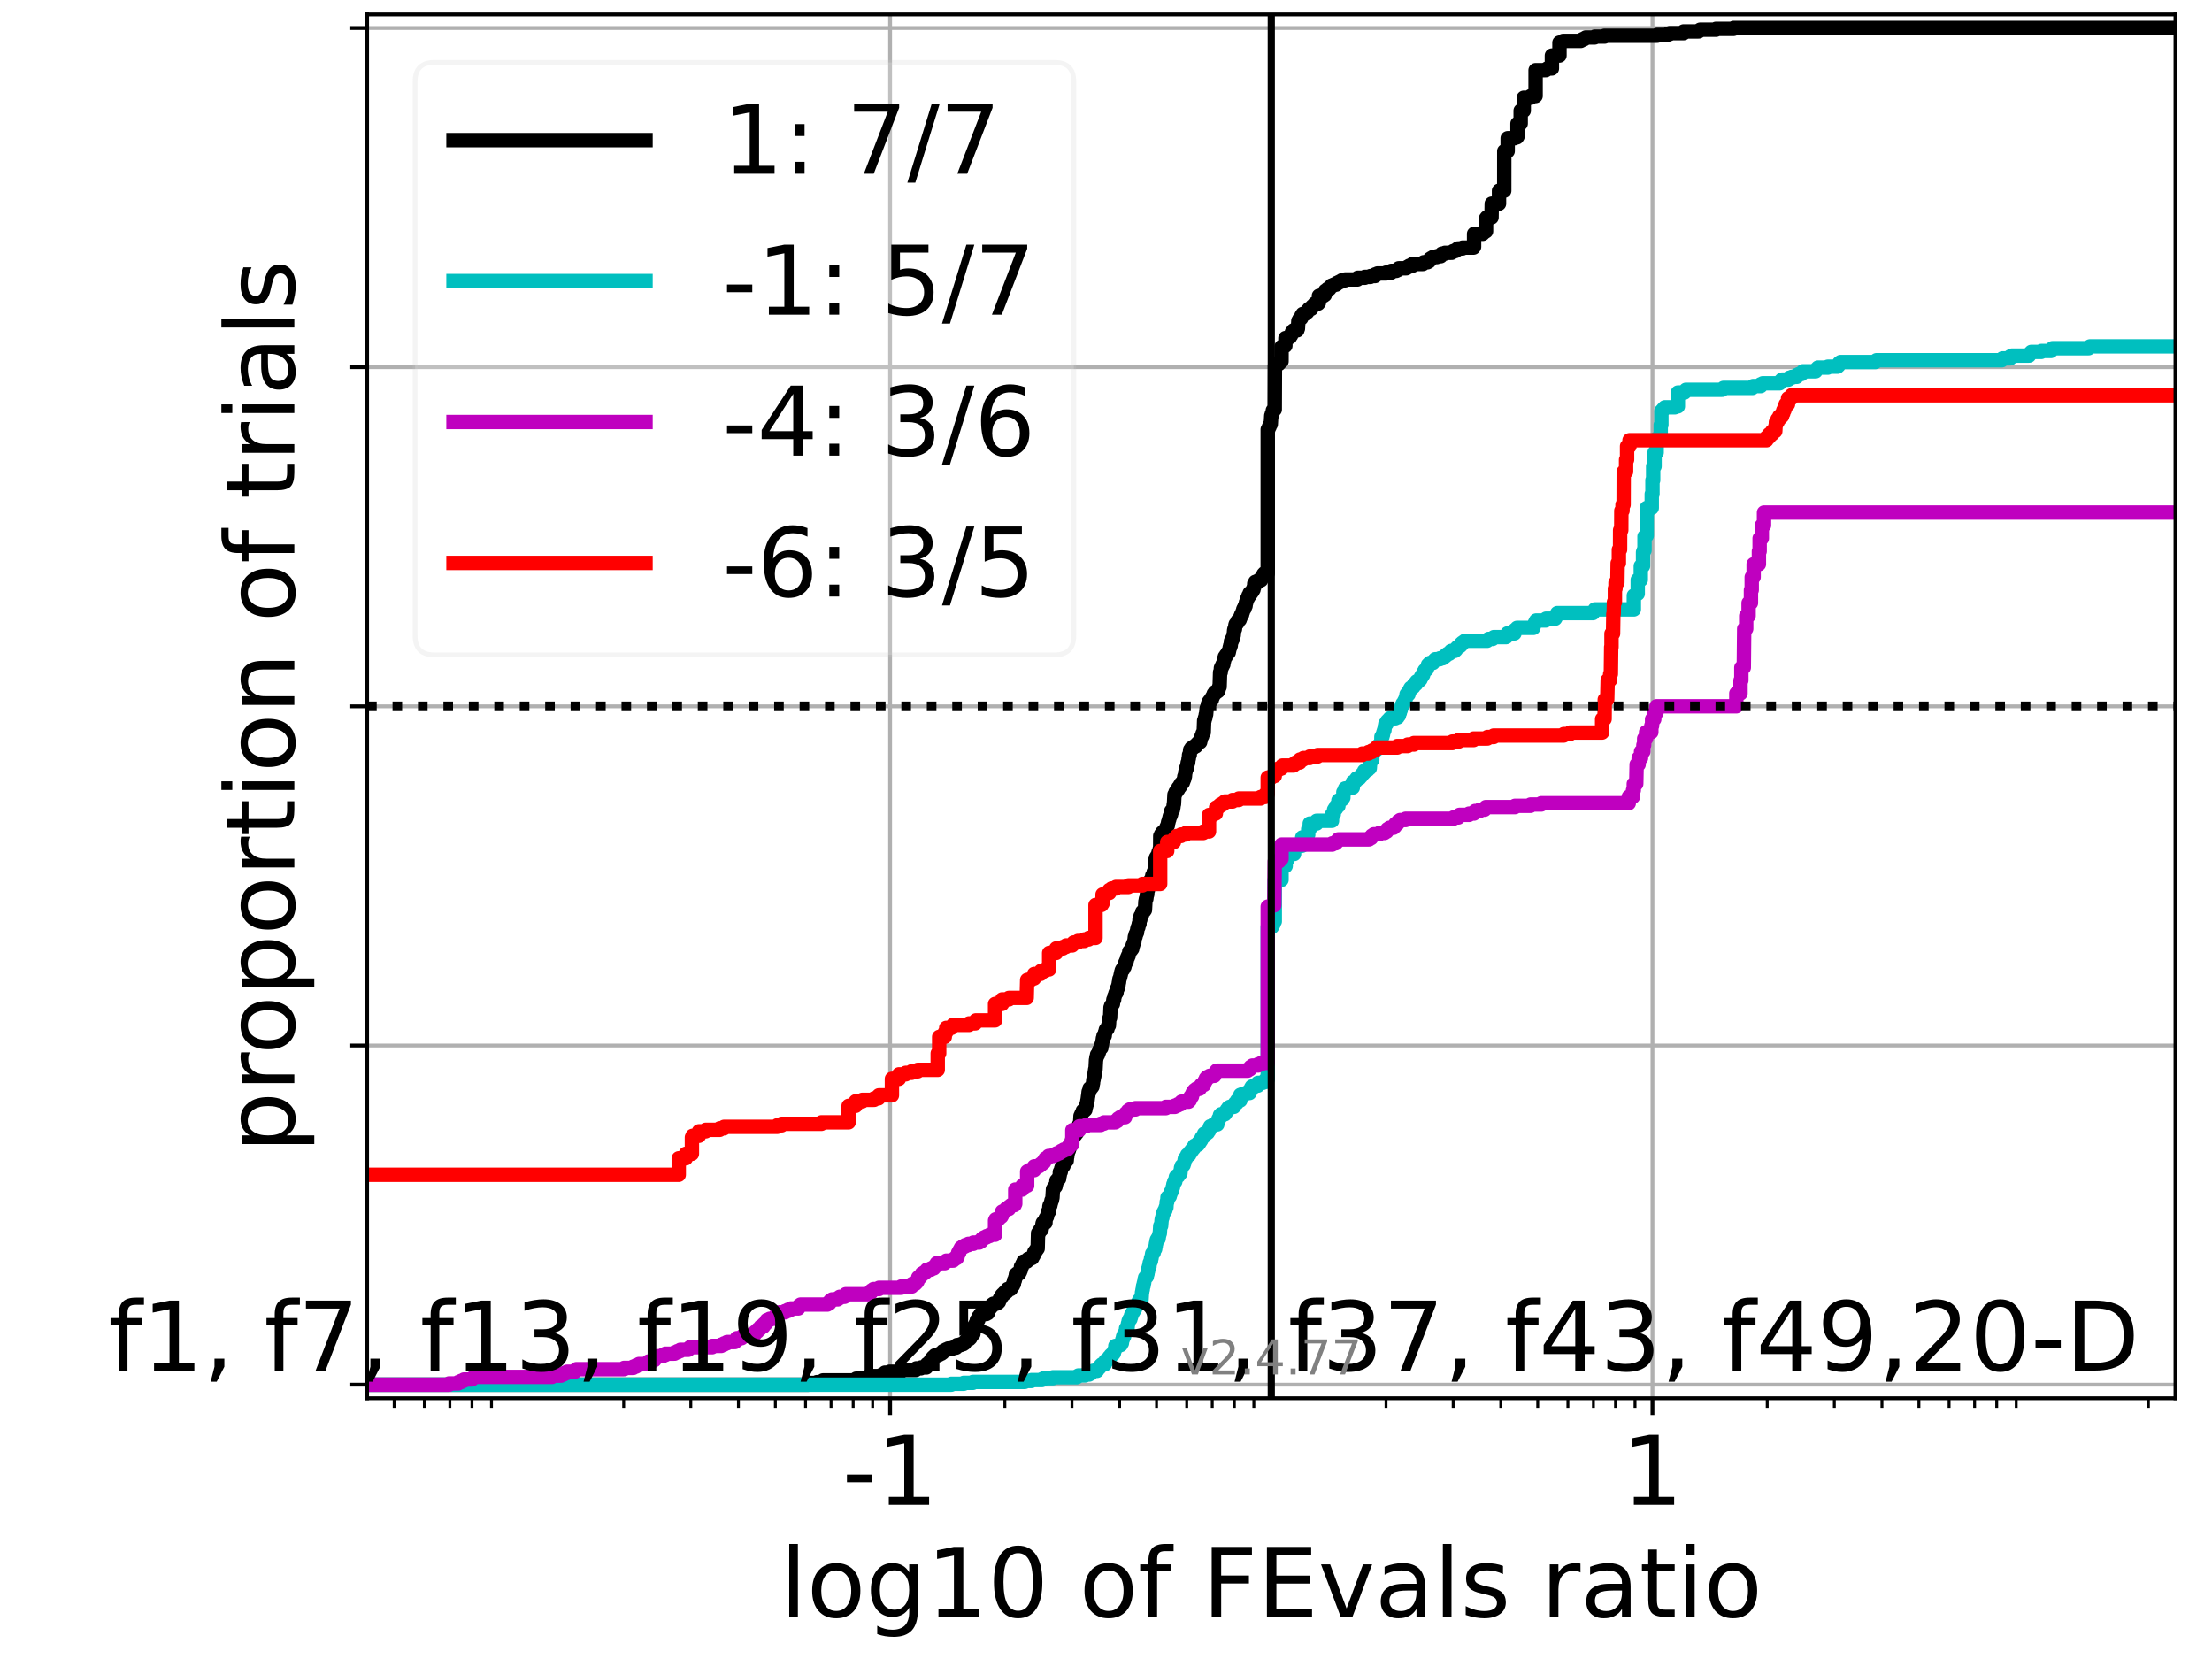 <?xml version="1.0" encoding="utf-8" standalone="no"?>
<!DOCTYPE svg PUBLIC "-//W3C//DTD SVG 1.1//EN"
  "http://www.w3.org/Graphics/SVG/1.1/DTD/svg11.dtd">
<!-- Created with matplotlib (https://matplotlib.org/) -->
<svg height="345.6pt" version="1.1" viewBox="0 0 460.8 345.6" width="460.8pt" xmlns="http://www.w3.org/2000/svg" xmlns:xlink="http://www.w3.org/1999/xlink">
 <defs>
  <style type="text/css">*{stroke-linecap:butt;stroke-linejoin:round;}</style>
 </defs>
 <g id="figure_1">
  <g id="patch_1">
   <path d="M 0 345.6 
L 460.8 345.6 
L 460.8 0 
L 0 0 
z
" style="fill:#ffffff;"/>
  </g>
  <g id="axes_1">
   <g id="patch_2">
    <path d="M 76.472 291.28 
L 453.192 291.28 
L 453.192 3 
L 76.472 3 
z
" style="fill:#ffffff;"/>
   </g>
   <g id="matplotlib.axis_1">
    <g id="xtick_1">
     <g id="line2d_1">
      <path clip-path="url(#p658dab5a88)" d="M 185.425 291.28 
L 185.425 3 
" style="fill:none;stroke:#b0b0b0;stroke-linecap:square;stroke-width:0.8;"/>
     </g>
     <g id="line2d_2">
      <defs>
       <path d="M 0 0 
L 0 3.5 
" id="mea6be19d36" style="stroke:#000000;stroke-width:0.8;"/>
      </defs>
      <g>
       <use style="stroke:#000000;stroke-width:0.8;" x="185.425" xlink:href="#mea6be19d36" y="291.28"/>
      </g>
     </g>
     <g id="text_1">
      <!-- -1 -->
      <g transform="translate(175.454 313.477)scale(0.2 -0.2)">
       <defs>
        <path d="M 4.891 31.391 
L 31.203 31.391 
L 31.203 23.391 
L 4.891 23.391 
z
" id="DejaVuSans-45"/>
        <path d="M 12.406 8.297 
L 28.516 8.297 
L 28.516 63.922 
L 10.984 60.406 
L 10.984 69.391 
L 28.422 72.906 
L 38.281 72.906 
L 38.281 8.297 
L 54.391 8.297 
L 54.391 0 
L 12.406 0 
z
" id="DejaVuSans-49"/>
       </defs>
       <use xlink:href="#DejaVuSans-45"/>
       <use x="36.084" xlink:href="#DejaVuSans-49"/>
      </g>
     </g>
    </g>
    <g id="xtick_2">
     <g id="line2d_3">
      <path clip-path="url(#p658dab5a88)" d="M 344.24 291.28 
L 344.24 3 
" style="fill:none;stroke:#b0b0b0;stroke-linecap:square;stroke-width:0.8;"/>
     </g>
     <g id="line2d_4">
      <g>
       <use style="stroke:#000000;stroke-width:0.8;" x="344.24" xlink:href="#mea6be19d36" y="291.28"/>
      </g>
     </g>
     <g id="text_2">
      <!-- 1 -->
      <g transform="translate(337.877 313.477)scale(0.2 -0.2)">
       <use xlink:href="#DejaVuSans-49"/>
      </g>
     </g>
    </g>
    <g id="xtick_3">
     <g id="line2d_5">
      <defs>
       <path d="M 0 0 
L 0 2 
" id="ma17b251d32" style="stroke:#000000;stroke-width:0.6;"/>
      </defs>
      <g>
       <use style="stroke:#000000;stroke-width:0.6;" x="82.113" xlink:href="#ma17b251d32" y="291.28"/>
      </g>
     </g>
    </g>
    <g id="xtick_4">
     <g id="line2d_6">
      <g>
       <use style="stroke:#000000;stroke-width:0.6;" x="88.401" xlink:href="#ma17b251d32" y="291.28"/>
      </g>
     </g>
    </g>
    <g id="xtick_5">
     <g id="line2d_7">
      <g>
       <use style="stroke:#000000;stroke-width:0.6;" x="93.717" xlink:href="#ma17b251d32" y="291.28"/>
      </g>
     </g>
    </g>
    <g id="xtick_6">
     <g id="line2d_8">
      <g>
       <use style="stroke:#000000;stroke-width:0.6;" x="98.322" xlink:href="#ma17b251d32" y="291.28"/>
      </g>
     </g>
    </g>
    <g id="xtick_7">
     <g id="line2d_9">
      <g>
       <use style="stroke:#000000;stroke-width:0.6;" x="102.384" xlink:href="#ma17b251d32" y="291.28"/>
      </g>
     </g>
    </g>
    <g id="xtick_8">
     <g id="line2d_10">
      <g>
       <use style="stroke:#000000;stroke-width:0.6;" x="129.921" xlink:href="#ma17b251d32" y="291.28"/>
      </g>
     </g>
    </g>
    <g id="xtick_9">
     <g id="line2d_11">
      <g>
       <use style="stroke:#000000;stroke-width:0.6;" x="143.904" xlink:href="#ma17b251d32" y="291.28"/>
      </g>
     </g>
    </g>
    <g id="xtick_10">
     <g id="line2d_12">
      <g>
       <use style="stroke:#000000;stroke-width:0.6;" x="153.825" xlink:href="#ma17b251d32" y="291.28"/>
      </g>
     </g>
    </g>
    <g id="xtick_11">
     <g id="line2d_13">
      <g>
       <use style="stroke:#000000;stroke-width:0.6;" x="161.521" xlink:href="#ma17b251d32" y="291.28"/>
      </g>
     </g>
    </g>
    <g id="xtick_12">
     <g id="line2d_14">
      <g>
       <use style="stroke:#000000;stroke-width:0.6;" x="167.808" xlink:href="#ma17b251d32" y="291.28"/>
      </g>
     </g>
    </g>
    <g id="xtick_13">
     <g id="line2d_15">
      <g>
       <use style="stroke:#000000;stroke-width:0.6;" x="173.124" xlink:href="#ma17b251d32" y="291.28"/>
      </g>
     </g>
    </g>
    <g id="xtick_14">
     <g id="line2d_16">
      <g>
       <use style="stroke:#000000;stroke-width:0.6;" x="177.729" xlink:href="#ma17b251d32" y="291.28"/>
      </g>
     </g>
    </g>
    <g id="xtick_15">
     <g id="line2d_17">
      <g>
       <use style="stroke:#000000;stroke-width:0.6;" x="181.791" xlink:href="#ma17b251d32" y="291.28"/>
      </g>
     </g>
    </g>
    <g id="xtick_16">
     <g id="line2d_18">
      <g>
       <use style="stroke:#000000;stroke-width:0.6;" x="209.329" xlink:href="#ma17b251d32" y="291.28"/>
      </g>
     </g>
    </g>
    <g id="xtick_17">
     <g id="line2d_19">
      <g>
       <use style="stroke:#000000;stroke-width:0.6;" x="223.312" xlink:href="#ma17b251d32" y="291.28"/>
      </g>
     </g>
    </g>
    <g id="xtick_18">
     <g id="line2d_20">
      <g>
       <use style="stroke:#000000;stroke-width:0.6;" x="233.233" xlink:href="#ma17b251d32" y="291.28"/>
      </g>
     </g>
    </g>
    <g id="xtick_19">
     <g id="line2d_21">
      <g>
       <use style="stroke:#000000;stroke-width:0.6;" x="240.928" xlink:href="#ma17b251d32" y="291.28"/>
      </g>
     </g>
    </g>
    <g id="xtick_20">
     <g id="line2d_22">
      <g>
       <use style="stroke:#000000;stroke-width:0.6;" x="247.216" xlink:href="#ma17b251d32" y="291.28"/>
      </g>
     </g>
    </g>
    <g id="xtick_21">
     <g id="line2d_23">
      <g>
       <use style="stroke:#000000;stroke-width:0.6;" x="252.532" xlink:href="#ma17b251d32" y="291.28"/>
      </g>
     </g>
    </g>
    <g id="xtick_22">
     <g id="line2d_24">
      <g>
       <use style="stroke:#000000;stroke-width:0.6;" x="257.137" xlink:href="#ma17b251d32" y="291.28"/>
      </g>
     </g>
    </g>
    <g id="xtick_23">
     <g id="line2d_25">
      <g>
       <use style="stroke:#000000;stroke-width:0.6;" x="261.199" xlink:href="#ma17b251d32" y="291.28"/>
      </g>
     </g>
    </g>
    <g id="xtick_24">
     <g id="line2d_26">
      <g>
       <use style="stroke:#000000;stroke-width:0.6;" x="288.736" xlink:href="#ma17b251d32" y="291.28"/>
      </g>
     </g>
    </g>
    <g id="xtick_25">
     <g id="line2d_27">
      <g>
       <use style="stroke:#000000;stroke-width:0.6;" x="302.719" xlink:href="#ma17b251d32" y="291.28"/>
      </g>
     </g>
    </g>
    <g id="xtick_26">
     <g id="line2d_28">
      <g>
       <use style="stroke:#000000;stroke-width:0.6;" x="312.64" xlink:href="#ma17b251d32" y="291.28"/>
      </g>
     </g>
    </g>
    <g id="xtick_27">
     <g id="line2d_29">
      <g>
       <use style="stroke:#000000;stroke-width:0.6;" x="320.336" xlink:href="#ma17b251d32" y="291.28"/>
      </g>
     </g>
    </g>
    <g id="xtick_28">
     <g id="line2d_30">
      <g>
       <use style="stroke:#000000;stroke-width:0.6;" x="326.623" xlink:href="#ma17b251d32" y="291.28"/>
      </g>
     </g>
    </g>
    <g id="xtick_29">
     <g id="line2d_31">
      <g>
       <use style="stroke:#000000;stroke-width:0.6;" x="331.939" xlink:href="#ma17b251d32" y="291.28"/>
      </g>
     </g>
    </g>
    <g id="xtick_30">
     <g id="line2d_32">
      <g>
       <use style="stroke:#000000;stroke-width:0.6;" x="336.544" xlink:href="#ma17b251d32" y="291.28"/>
      </g>
     </g>
    </g>
    <g id="xtick_31">
     <g id="line2d_33">
      <g>
       <use style="stroke:#000000;stroke-width:0.6;" x="340.606" xlink:href="#ma17b251d32" y="291.28"/>
      </g>
     </g>
    </g>
    <g id="xtick_32">
     <g id="line2d_34">
      <g>
       <use style="stroke:#000000;stroke-width:0.6;" x="368.144" xlink:href="#ma17b251d32" y="291.28"/>
      </g>
     </g>
    </g>
    <g id="xtick_33">
     <g id="line2d_35">
      <g>
       <use style="stroke:#000000;stroke-width:0.6;" x="382.127" xlink:href="#ma17b251d32" y="291.28"/>
      </g>
     </g>
    </g>
    <g id="xtick_34">
     <g id="line2d_36">
      <g>
       <use style="stroke:#000000;stroke-width:0.6;" x="392.048" xlink:href="#ma17b251d32" y="291.28"/>
      </g>
     </g>
    </g>
    <g id="xtick_35">
     <g id="line2d_37">
      <g>
       <use style="stroke:#000000;stroke-width:0.6;" x="399.743" xlink:href="#ma17b251d32" y="291.28"/>
      </g>
     </g>
    </g>
    <g id="xtick_36">
     <g id="line2d_38">
      <g>
       <use style="stroke:#000000;stroke-width:0.6;" x="406.031" xlink:href="#ma17b251d32" y="291.28"/>
      </g>
     </g>
    </g>
    <g id="xtick_37">
     <g id="line2d_39">
      <g>
       <use style="stroke:#000000;stroke-width:0.6;" x="411.347" xlink:href="#ma17b251d32" y="291.28"/>
      </g>
     </g>
    </g>
    <g id="xtick_38">
     <g id="line2d_40">
      <g>
       <use style="stroke:#000000;stroke-width:0.6;" x="415.952" xlink:href="#ma17b251d32" y="291.28"/>
      </g>
     </g>
    </g>
    <g id="xtick_39">
     <g id="line2d_41">
      <g>
       <use style="stroke:#000000;stroke-width:0.6;" x="420.014" xlink:href="#ma17b251d32" y="291.28"/>
      </g>
     </g>
    </g>
    <g id="xtick_40">
     <g id="line2d_42">
      <g>
       <use style="stroke:#000000;stroke-width:0.6;" x="447.551" xlink:href="#ma17b251d32" y="291.28"/>
      </g>
     </g>
    </g>
    <g id="text_3">
     <!-- log10 of FEvals ratio -->
     <g transform="translate(162.528 336.833)scale(0.2 -0.2)">
      <defs>
       <path d="M 9.422 75.984 
L 18.406 75.984 
L 18.406 0 
L 9.422 0 
z
" id="DejaVuSans-108"/>
       <path d="M 30.609 48.391 
Q 23.391 48.391 19.188 42.75 
Q 14.984 37.109 14.984 27.297 
Q 14.984 17.484 19.156 11.844 
Q 23.344 6.203 30.609 6.203 
Q 37.797 6.203 41.984 11.859 
Q 46.188 17.531 46.188 27.297 
Q 46.188 37.016 41.984 42.703 
Q 37.797 48.391 30.609 48.391 
z
M 30.609 56 
Q 42.328 56 49.016 48.375 
Q 55.719 40.766 55.719 27.297 
Q 55.719 13.875 49.016 6.219 
Q 42.328 -1.422 30.609 -1.422 
Q 18.844 -1.422 12.172 6.219 
Q 5.516 13.875 5.516 27.297 
Q 5.516 40.766 12.172 48.375 
Q 18.844 56 30.609 56 
z
" id="DejaVuSans-111"/>
       <path d="M 45.406 27.984 
Q 45.406 37.75 41.375 43.109 
Q 37.359 48.484 30.078 48.484 
Q 22.859 48.484 18.828 43.109 
Q 14.797 37.75 14.797 27.984 
Q 14.797 18.266 18.828 12.891 
Q 22.859 7.516 30.078 7.516 
Q 37.359 7.516 41.375 12.891 
Q 45.406 18.266 45.406 27.984 
z
M 54.391 6.781 
Q 54.391 -7.172 48.188 -13.984 
Q 42 -20.797 29.203 -20.797 
Q 24.469 -20.797 20.266 -20.094 
Q 16.062 -19.391 12.109 -17.922 
L 12.109 -9.188 
Q 16.062 -11.328 19.922 -12.344 
Q 23.781 -13.375 27.781 -13.375 
Q 36.625 -13.375 41.016 -8.766 
Q 45.406 -4.156 45.406 5.172 
L 45.406 9.625 
Q 42.625 4.781 38.281 2.391 
Q 33.938 0 27.875 0 
Q 17.828 0 11.672 7.656 
Q 5.516 15.328 5.516 27.984 
Q 5.516 40.672 11.672 48.328 
Q 17.828 56 27.875 56 
Q 33.938 56 38.281 53.609 
Q 42.625 51.219 45.406 46.391 
L 45.406 54.688 
L 54.391 54.688 
z
" id="DejaVuSans-103"/>
       <path d="M 31.781 66.406 
Q 24.172 66.406 20.328 58.906 
Q 16.5 51.422 16.5 36.375 
Q 16.5 21.391 20.328 13.891 
Q 24.172 6.391 31.781 6.391 
Q 39.453 6.391 43.281 13.891 
Q 47.125 21.391 47.125 36.375 
Q 47.125 51.422 43.281 58.906 
Q 39.453 66.406 31.781 66.406 
z
M 31.781 74.219 
Q 44.047 74.219 50.516 64.516 
Q 56.984 54.828 56.984 36.375 
Q 56.984 17.969 50.516 8.266 
Q 44.047 -1.422 31.781 -1.422 
Q 19.531 -1.422 13.062 8.266 
Q 6.594 17.969 6.594 36.375 
Q 6.594 54.828 13.062 64.516 
Q 19.531 74.219 31.781 74.219 
z
" id="DejaVuSans-48"/>
       <path id="DejaVuSans-32"/>
       <path d="M 37.109 75.984 
L 37.109 68.5 
L 28.516 68.5 
Q 23.688 68.5 21.797 66.547 
Q 19.922 64.594 19.922 59.516 
L 19.922 54.688 
L 34.719 54.688 
L 34.719 47.703 
L 19.922 47.703 
L 19.922 0 
L 10.891 0 
L 10.891 47.703 
L 2.297 47.703 
L 2.297 54.688 
L 10.891 54.688 
L 10.891 58.5 
Q 10.891 67.625 15.141 71.797 
Q 19.391 75.984 28.609 75.984 
z
" id="DejaVuSans-102"/>
       <path d="M 9.812 72.906 
L 51.703 72.906 
L 51.703 64.594 
L 19.672 64.594 
L 19.672 43.109 
L 48.578 43.109 
L 48.578 34.812 
L 19.672 34.812 
L 19.672 0 
L 9.812 0 
z
" id="DejaVuSans-70"/>
       <path d="M 9.812 72.906 
L 55.906 72.906 
L 55.906 64.594 
L 19.672 64.594 
L 19.672 43.016 
L 54.391 43.016 
L 54.391 34.719 
L 19.672 34.719 
L 19.672 8.297 
L 56.781 8.297 
L 56.781 0 
L 9.812 0 
z
" id="DejaVuSans-69"/>
       <path d="M 2.984 54.688 
L 12.5 54.688 
L 29.594 8.797 
L 46.688 54.688 
L 56.203 54.688 
L 35.688 0 
L 23.484 0 
z
" id="DejaVuSans-118"/>
       <path d="M 34.281 27.484 
Q 23.391 27.484 19.188 25 
Q 14.984 22.516 14.984 16.5 
Q 14.984 11.719 18.141 8.906 
Q 21.297 6.109 26.703 6.109 
Q 34.188 6.109 38.703 11.406 
Q 43.219 16.703 43.219 25.484 
L 43.219 27.484 
z
M 52.203 31.203 
L 52.203 0 
L 43.219 0 
L 43.219 8.297 
Q 40.141 3.328 35.547 0.953 
Q 30.953 -1.422 24.312 -1.422 
Q 15.922 -1.422 10.953 3.297 
Q 6 8.016 6 15.922 
Q 6 25.141 12.172 29.828 
Q 18.359 34.516 30.609 34.516 
L 43.219 34.516 
L 43.219 35.406 
Q 43.219 41.609 39.141 45 
Q 35.062 48.391 27.688 48.391 
Q 23 48.391 18.547 47.266 
Q 14.109 46.141 10.016 43.891 
L 10.016 52.203 
Q 14.938 54.109 19.578 55.047 
Q 24.219 56 28.609 56 
Q 40.484 56 46.344 49.844 
Q 52.203 43.703 52.203 31.203 
z
" id="DejaVuSans-97"/>
       <path d="M 44.281 53.078 
L 44.281 44.578 
Q 40.484 46.531 36.375 47.5 
Q 32.281 48.484 27.875 48.484 
Q 21.188 48.484 17.844 46.438 
Q 14.5 44.391 14.5 40.281 
Q 14.5 37.156 16.891 35.375 
Q 19.281 33.594 26.516 31.984 
L 29.594 31.297 
Q 39.156 29.25 43.188 25.516 
Q 47.219 21.781 47.219 15.094 
Q 47.219 7.469 41.188 3.016 
Q 35.156 -1.422 24.609 -1.422 
Q 20.219 -1.422 15.453 -0.562 
Q 10.688 0.297 5.422 2 
L 5.422 11.281 
Q 10.406 8.688 15.234 7.391 
Q 20.062 6.109 24.812 6.109 
Q 31.156 6.109 34.562 8.281 
Q 37.984 10.453 37.984 14.406 
Q 37.984 18.062 35.516 20.016 
Q 33.062 21.969 24.703 23.781 
L 21.578 24.516 
Q 13.234 26.266 9.516 29.906 
Q 5.812 33.547 5.812 39.891 
Q 5.812 47.609 11.281 51.797 
Q 16.75 56 26.812 56 
Q 31.781 56 36.172 55.266 
Q 40.578 54.547 44.281 53.078 
z
" id="DejaVuSans-115"/>
       <path d="M 41.109 46.297 
Q 39.594 47.172 37.812 47.578 
Q 36.031 48 33.891 48 
Q 26.266 48 22.188 43.047 
Q 18.109 38.094 18.109 28.812 
L 18.109 0 
L 9.078 0 
L 9.078 54.688 
L 18.109 54.688 
L 18.109 46.188 
Q 20.953 51.172 25.484 53.578 
Q 30.031 56 36.531 56 
Q 37.453 56 38.578 55.875 
Q 39.703 55.766 41.062 55.516 
z
" id="DejaVuSans-114"/>
       <path d="M 18.312 70.219 
L 18.312 54.688 
L 36.812 54.688 
L 36.812 47.703 
L 18.312 47.703 
L 18.312 18.016 
Q 18.312 11.328 20.141 9.422 
Q 21.969 7.516 27.594 7.516 
L 36.812 7.516 
L 36.812 0 
L 27.594 0 
Q 17.188 0 13.234 3.875 
Q 9.281 7.766 9.281 18.016 
L 9.281 47.703 
L 2.688 47.703 
L 2.688 54.688 
L 9.281 54.688 
L 9.281 70.219 
z
" id="DejaVuSans-116"/>
       <path d="M 9.422 54.688 
L 18.406 54.688 
L 18.406 0 
L 9.422 0 
z
M 9.422 75.984 
L 18.406 75.984 
L 18.406 64.594 
L 9.422 64.594 
z
" id="DejaVuSans-105"/>
      </defs>
      <use xlink:href="#DejaVuSans-108"/>
      <use x="27.783" xlink:href="#DejaVuSans-111"/>
      <use x="88.965" xlink:href="#DejaVuSans-103"/>
      <use x="152.441" xlink:href="#DejaVuSans-49"/>
      <use x="216.064" xlink:href="#DejaVuSans-48"/>
      <use x="279.688" xlink:href="#DejaVuSans-32"/>
      <use x="311.475" xlink:href="#DejaVuSans-111"/>
      <use x="372.656" xlink:href="#DejaVuSans-102"/>
      <use x="407.861" xlink:href="#DejaVuSans-32"/>
      <use x="439.648" xlink:href="#DejaVuSans-70"/>
      <use x="497.168" xlink:href="#DejaVuSans-69"/>
      <use x="560.352" xlink:href="#DejaVuSans-118"/>
      <use x="619.531" xlink:href="#DejaVuSans-97"/>
      <use x="680.811" xlink:href="#DejaVuSans-108"/>
      <use x="708.594" xlink:href="#DejaVuSans-115"/>
      <use x="760.693" xlink:href="#DejaVuSans-32"/>
      <use x="792.48" xlink:href="#DejaVuSans-114"/>
      <use x="833.594" xlink:href="#DejaVuSans-97"/>
      <use x="894.873" xlink:href="#DejaVuSans-116"/>
      <use x="934.082" xlink:href="#DejaVuSans-105"/>
      <use x="961.865" xlink:href="#DejaVuSans-111"/>
     </g>
    </g>
   </g>
   <g id="matplotlib.axis_2">
    <g id="ytick_1">
     <g id="line2d_43">
      <path clip-path="url(#p658dab5a88)" d="M 76.472 288.454 
L 453.192 288.454 
" style="fill:none;stroke:#b0b0b0;stroke-linecap:square;stroke-width:0.8;"/>
     </g>
     <g id="line2d_44">
      <defs>
       <path d="M 0 0 
L -3.5 0 
" id="m41a0c0a1ff" style="stroke:#000000;stroke-width:0.8;"/>
      </defs>
      <g>
       <use style="stroke:#000000;stroke-width:0.8;" x="76.472" xlink:href="#m41a0c0a1ff" y="288.454"/>
      </g>
     </g>
    </g>
    <g id="ytick_2">
     <g id="line2d_45">
      <path clip-path="url(#p658dab5a88)" d="M 76.472 217.797 
L 453.192 217.797 
" style="fill:none;stroke:#b0b0b0;stroke-linecap:square;stroke-width:0.8;"/>
     </g>
     <g id="line2d_46">
      <g>
       <use style="stroke:#000000;stroke-width:0.8;" x="76.472" xlink:href="#m41a0c0a1ff" y="217.797"/>
      </g>
     </g>
    </g>
    <g id="ytick_3">
     <g id="line2d_47">
      <path clip-path="url(#p658dab5a88)" d="M 76.472 147.14 
L 453.192 147.14 
" style="fill:none;stroke:#b0b0b0;stroke-linecap:square;stroke-width:0.8;"/>
     </g>
     <g id="line2d_48">
      <g>
       <use style="stroke:#000000;stroke-width:0.8;" x="76.472" xlink:href="#m41a0c0a1ff" y="147.14"/>
      </g>
     </g>
    </g>
    <g id="ytick_4">
     <g id="line2d_49">
      <path clip-path="url(#p658dab5a88)" d="M 76.472 76.483 
L 453.192 76.483 
" style="fill:none;stroke:#b0b0b0;stroke-linecap:square;stroke-width:0.8;"/>
     </g>
     <g id="line2d_50">
      <g>
       <use style="stroke:#000000;stroke-width:0.8;" x="76.472" xlink:href="#m41a0c0a1ff" y="76.483"/>
      </g>
     </g>
    </g>
    <g id="ytick_5">
     <g id="line2d_51">
      <path clip-path="url(#p658dab5a88)" d="M 76.472 5.826 
L 453.192 5.826 
" style="fill:none;stroke:#b0b0b0;stroke-linecap:square;stroke-width:0.8;"/>
     </g>
     <g id="line2d_52">
      <g>
       <use style="stroke:#000000;stroke-width:0.8;" x="76.472" xlink:href="#m41a0c0a1ff" y="5.826"/>
      </g>
     </g>
    </g>
    <g id="text_4">
     <!-- proportion of trials -->
     <g transform="translate(61.313 240.146)rotate(-90)scale(0.2 -0.2)">
      <defs>
       <path d="M 18.109 8.203 
L 18.109 -20.797 
L 9.078 -20.797 
L 9.078 54.688 
L 18.109 54.688 
L 18.109 46.391 
Q 20.953 51.266 25.266 53.625 
Q 29.594 56 35.594 56 
Q 45.562 56 51.781 48.094 
Q 58.016 40.188 58.016 27.297 
Q 58.016 14.406 51.781 6.484 
Q 45.562 -1.422 35.594 -1.422 
Q 29.594 -1.422 25.266 0.953 
Q 20.953 3.328 18.109 8.203 
z
M 48.688 27.297 
Q 48.688 37.203 44.609 42.844 
Q 40.531 48.484 33.406 48.484 
Q 26.266 48.484 22.188 42.844 
Q 18.109 37.203 18.109 27.297 
Q 18.109 17.391 22.188 11.75 
Q 26.266 6.109 33.406 6.109 
Q 40.531 6.109 44.609 11.75 
Q 48.688 17.391 48.688 27.297 
z
" id="DejaVuSans-112"/>
       <path d="M 54.891 33.016 
L 54.891 0 
L 45.906 0 
L 45.906 32.719 
Q 45.906 40.484 42.875 44.328 
Q 39.844 48.188 33.797 48.188 
Q 26.516 48.188 22.312 43.547 
Q 18.109 38.922 18.109 30.906 
L 18.109 0 
L 9.078 0 
L 9.078 54.688 
L 18.109 54.688 
L 18.109 46.188 
Q 21.344 51.125 25.703 53.562 
Q 30.078 56 35.797 56 
Q 45.219 56 50.047 50.172 
Q 54.891 44.344 54.891 33.016 
z
" id="DejaVuSans-110"/>
      </defs>
      <use xlink:href="#DejaVuSans-112"/>
      <use x="63.477" xlink:href="#DejaVuSans-114"/>
      <use x="102.34" xlink:href="#DejaVuSans-111"/>
      <use x="163.521" xlink:href="#DejaVuSans-112"/>
      <use x="226.998" xlink:href="#DejaVuSans-111"/>
      <use x="288.18" xlink:href="#DejaVuSans-114"/>
      <use x="329.293" xlink:href="#DejaVuSans-116"/>
      <use x="368.502" xlink:href="#DejaVuSans-105"/>
      <use x="396.285" xlink:href="#DejaVuSans-111"/>
      <use x="457.467" xlink:href="#DejaVuSans-110"/>
      <use x="520.846" xlink:href="#DejaVuSans-32"/>
      <use x="552.633" xlink:href="#DejaVuSans-111"/>
      <use x="613.814" xlink:href="#DejaVuSans-102"/>
      <use x="649.02" xlink:href="#DejaVuSans-32"/>
      <use x="680.807" xlink:href="#DejaVuSans-116"/>
      <use x="720.016" xlink:href="#DejaVuSans-114"/>
      <use x="761.129" xlink:href="#DejaVuSans-105"/>
      <use x="788.912" xlink:href="#DejaVuSans-97"/>
      <use x="850.191" xlink:href="#DejaVuSans-108"/>
      <use x="877.975" xlink:href="#DejaVuSans-115"/>
     </g>
    </g>
   </g>
   <g id="line2d_53">
    <path clip-path="url(#p658dab5a88)" d="M 76.472 288.454 
L 168.441 288.454 
L 168.441 288.095 
L 170.186 288.095 
L 170.186 287.915 
L 171.144 287.915 
L 171.144 287.736 
L 171.442 287.736 
L 171.442 287.556 
L 178.362 287.556 
L 178.362 287.198 
L 180.228 287.198 
L 180.228 287.018 
L 180.589 287.018 
L 180.589 286.839 
L 181.363 286.839 
L 181.363 286.659 
L 183.454 286.659 
L 183.454 286.48 
L 184.325 286.48 
L 184.345 285.941 
L 185.283 285.941 
L 185.283 285.762 
L 187.345 285.762 
L 187.345 285.583 
L 187.996 285.583 
L 187.996 285.403 
L 190.741 285.403 
L 190.741 285.224 
L 190.887 285.224 
L 190.887 285.044 
L 191.845 285.044 
L 191.845 284.865 
L 192.969 284.865 
L 192.969 284.685 
L 193.09 284.685 
L 193.12 284.147 
L 193.375 284.147 
L 193.375 283.968 
L 193.795 283.968 
L 193.878 283.429 
L 193.927 283.429 
L 193.927 283.25 
L 194.048 283.25 
L 194.048 283.07 
L 194.332 283.07 
L 194.368 282.711 
L 194.729 282.711 
L 194.753 282.353 
L 195.411 282.353 
L 195.411 282.173 
L 195.749 282.173 
L 195.749 281.994 
L 196.121 281.994 
L 196.121 281.814 
L 196.369 281.814 
L 196.437 281.455 
L 196.754 281.455 
L 196.754 281.276 
L 197.111 281.276 
L 197.111 281.096 
L 197.518 281.096 
L 197.518 280.917 
L 198.476 280.917 
L 198.476 280.738 
L 199.178 280.738 
L 199.262 280.379 
L 199.357 280.379 
L 199.357 280.199 
L 200.136 280.199 
L 200.136 280.02 
L 200.662 280.02 
L 200.662 279.84 
L 200.929 279.84 
L 200.998 279.481 
L 201.189 279.481 
L 201.29 279.123 
L 201.42 279.123 
L 201.42 278.943 
L 201.956 278.943 
L 201.956 278.764 
L 202.136 278.764 
L 202.147 278.405 
L 202.281 278.405 
L 202.378 278.046 
L 202.519 278.046 
L 202.519 277.866 
L 202.781 277.866 
L 202.781 276.431 
L 203.011 276.431 
L 203.041 276.072 
L 203.132 276.072 
L 203.239 275.713 
L 203.372 275.713 
L 203.477 275.354 
L 203.492 275.354 
L 203.493 274.995 
L 203.799 274.995 
L 203.872 274.277 
L 204.179 274.277 
L 204.257 273.739 
L 205.453 273.739 
L 205.453 273.56 
L 205.782 273.56 
L 205.814 272.662 
L 206.042 272.662 
L 206.042 272.483 
L 206.328 272.483 
L 206.328 272.124 
L 206.644 272.124 
L 206.675 271.765 
L 206.921 271.765 
L 206.921 271.586 
L 207.56 271.586 
L 207.56 271.406 
L 207.921 271.406 
L 207.921 271.227 
L 208.097 271.227 
L 208.133 270.868 
L 208.234 270.868 
L 208.276 270.509 
L 208.471 270.509 
L 208.487 270.15 
L 208.685 270.15 
L 208.697 269.791 
L 208.867 269.791 
L 208.867 269.612 
L 209.174 269.612 
L 209.22 269.253 
L 209.581 269.253 
L 209.581 269.074 
L 209.782 269.074 
L 209.889 268.535 
L 210.576 268.535 
L 210.666 268.176 
L 210.779 268.176 
L 210.779 267.997 
L 210.9 267.997 
L 210.9 267.817 
L 211.037 267.817 
L 211.04 267.459 
L 211.217 267.459 
L 211.25 266.741 
L 211.402 266.741 
L 211.463 266.202 
L 211.563 266.202 
L 211.624 265.485 
L 211.824 265.485 
L 211.824 265.305 
L 212.323 265.305 
L 212.332 264.946 
L 212.506 264.946 
L 212.561 264.587 
L 212.65 264.587 
L 212.684 263.87 
L 212.886 263.87 
L 212.962 263.331 
L 213.092 263.331 
L 213.193 262.972 
L 213.221 262.972 
L 213.221 262.793 
L 213.934 262.793 
L 213.984 262.434 
L 214.162 262.434 
L 214.162 262.255 
L 214.641 262.255 
L 214.641 262.075 
L 215.033 262.075 
L 215.055 261.716 
L 215.216 261.716 
L 215.216 261.537 
L 215.328 261.537 
L 215.42 260.998 
L 215.477 260.998 
L 215.477 260.819 
L 215.606 260.819 
L 215.606 260.64 
L 215.792 260.64 
L 215.858 260.281 
L 216.039 260.281 
L 216.039 260.101 
L 216.165 260.101 
L 216.249 256.871 
L 216.45 256.871 
L 216.48 256.512 
L 216.649 256.512 
L 216.694 256.153 
L 216.988 256.153 
L 217.024 255.615 
L 217.111 255.615 
L 217.173 254.897 
L 217.236 254.897 
L 217.236 254.718 
L 217.793 254.718 
L 217.812 253.821 
L 217.941 253.821 
L 218.027 253.462 
L 218.111 253.462 
L 218.213 252.923 
L 218.251 252.923 
L 218.342 252.385 
L 218.532 252.385 
L 218.606 251.308 
L 218.653 251.308 
L 218.653 251.129 
L 218.808 251.129 
L 218.901 250.591 
L 218.945 250.591 
L 219.041 250.052 
L 219.133 250.052 
L 219.231 249.514 
L 219.25 249.514 
L 219.358 247.719 
L 219.512 247.719 
L 219.557 247.361 
L 219.706 247.361 
L 219.706 247.181 
L 219.894 247.181 
L 220.004 246.643 
L 220.015 246.643 
L 220.091 245.925 
L 220.329 245.925 
L 220.397 245.566 
L 220.634 245.566 
L 220.73 244.848 
L 220.763 244.848 
L 220.791 244.131 
L 220.974 244.131 
L 221.069 243.413 
L 221.126 243.413 
L 221.184 243.054 
L 221.433 243.054 
L 221.433 242.874 
L 221.555 242.874 
L 221.664 242.336 
L 221.693 242.336 
L 221.693 242.157 
L 221.838 242.157 
L 221.838 241.977 
L 222.045 241.977 
L 222.045 241.798 
L 222.216 241.798 
L 222.281 240.901 
L 222.336 240.901 
L 222.374 240.183 
L 222.466 240.183 
L 222.529 239.644 
L 222.667 239.644 
L 222.72 239.286 
L 222.779 239.286 
L 222.837 238.747 
L 222.945 238.747 
L 223.028 238.388 
L 223.081 238.388 
L 223.081 238.209 
L 223.262 238.209 
L 223.362 237.312 
L 223.477 237.312 
L 223.508 236.953 
L 223.658 236.953 
L 223.769 236.414 
L 224.036 236.414 
L 224.05 236.055 
L 224.315 236.055 
L 224.343 235.697 
L 224.443 235.697 
L 224.443 235.517 
L 224.566 235.517 
L 224.633 234.979 
L 224.695 234.979 
L 224.794 234.261 
L 224.89 234.261 
L 224.998 233.902 
L 225.011 233.902 
L 225.091 232.467 
L 225.144 232.467 
L 225.246 232.108 
L 225.335 232.108 
L 225.429 231.749 
L 225.496 231.749 
L 225.566 231.39 
L 225.912 231.39 
L 225.912 231.21 
L 226.103 231.21 
L 226.192 230.493 
L 226.269 230.493 
L 226.363 229.954 
L 226.427 229.954 
L 226.528 229.237 
L 226.555 229.237 
L 226.665 228.339 
L 226.688 228.339 
L 226.778 227.442 
L 226.945 227.442 
L 226.984 226.724 
L 227.249 226.724 
L 227.249 226.545 
L 227.44 226.545 
L 227.44 226.365 
L 227.567 226.365 
L 227.671 225.648 
L 227.7 225.648 
L 227.759 224.93 
L 227.817 224.93 
L 227.923 224.212 
L 227.967 224.212 
L 228.055 223.315 
L 228.082 223.315 
L 228.146 222.776 
L 228.218 222.776 
L 228.32 220.803 
L 228.345 220.803 
L 228.404 220.264 
L 228.476 220.264 
L 228.532 219.726 
L 228.735 219.726 
L 228.843 219.188 
L 228.935 219.188 
L 229.034 218.649 
L 229.101 218.649 
L 229.206 218.29 
L 229.43 218.29 
L 229.474 217.573 
L 229.561 217.573 
L 229.665 216.855 
L 229.703 216.855 
L 229.745 216.316 
L 229.824 216.316 
L 229.884 215.778 
L 230.133 215.778 
L 230.2 215.06 
L 230.273 215.06 
L 230.357 214.522 
L 230.529 214.522 
L 230.529 214.343 
L 230.707 214.343 
L 230.783 213.804 
L 230.883 213.804 
L 230.883 213.625 
L 231.007 213.625 
L 231.093 212.189 
L 231.138 212.189 
L 231.138 212.01 
L 231.255 212.01 
L 231.342 209.856 
L 231.412 209.856 
L 231.462 209.497 
L 231.619 209.497 
L 231.706 209.139 
L 231.843 209.139 
L 231.93 208.241 
L 232.095 208.241 
L 232.145 207.524 
L 232.235 207.524 
L 232.345 206.985 
L 232.407 206.985 
L 232.407 206.806 
L 232.588 206.806 
L 232.695 206.088 
L 232.714 206.088 
L 232.714 205.909 
L 232.836 205.909 
L 232.928 205.37 
L 232.984 205.37 
L 233.076 204.652 
L 233.109 204.652 
L 233.192 203.935 
L 233.233 203.935 
L 233.339 203.576 
L 233.357 203.576 
L 233.459 203.037 
L 233.485 203.037 
L 233.579 202.499 
L 233.607 202.499 
L 233.679 202.14 
L 233.763 202.14 
L 233.763 201.961 
L 233.972 201.961 
L 233.994 201.602 
L 234.112 201.602 
L 234.112 201.422 
L 234.252 201.422 
L 234.326 200.884 
L 234.409 200.884 
L 234.428 200.525 
L 234.574 200.525 
L 234.585 200.166 
L 234.723 200.166 
L 234.824 199.449 
L 234.971 199.449 
L 234.978 199.09 
L 235.115 199.09 
L 235.22 198.551 
L 235.236 198.551 
L 235.254 198.192 
L 235.463 198.192 
L 235.566 197.833 
L 235.736 197.833 
L 235.736 197.654 
L 235.864 197.654 
L 235.941 196.936 
L 236.045 196.936 
L 236.075 196.577 
L 236.158 196.577 
L 236.229 196.218 
L 236.307 196.218 
L 236.415 195.142 
L 236.551 195.142 
L 236.573 194.603 
L 236.713 194.603 
L 236.733 194.245 
L 236.866 194.245 
L 236.917 193.527 
L 236.984 193.527 
L 237.02 193.168 
L 237.141 193.168 
L 237.226 192.45 
L 237.378 192.45 
L 237.381 191.553 
L 237.557 191.553 
L 237.591 190.835 
L 237.733 190.835 
L 237.733 190.656 
L 237.89 190.656 
L 237.961 189.938 
L 238.155 189.938 
L 238.155 189.758 
L 238.389 189.758 
L 238.389 189.579 
L 238.51 189.579 
L 238.61 187.785 
L 238.631 187.785 
L 238.714 187.246 
L 238.802 187.246 
L 238.912 186.349 
L 238.981 186.349 
L 239.047 185.452 
L 239.129 185.452 
L 239.238 184.734 
L 239.254 184.734 
L 239.312 184.016 
L 239.469 184.016 
L 239.469 183.837 
L 239.664 183.837 
L 239.69 183.298 
L 239.847 183.298 
L 239.847 183.119 
L 239.973 183.119 
L 240.032 182.401 
L 240.287 182.401 
L 240.33 181.683 
L 240.449 181.683 
L 240.555 180.966 
L 240.567 180.966 
L 240.668 179.171 
L 240.821 179.171 
L 240.831 178.633 
L 241.052 178.633 
L 241.054 178.274 
L 241.267 178.274 
L 241.337 177.556 
L 241.42 177.556 
L 241.42 177.377 
L 241.541 177.377 
L 241.585 176.838 
L 241.686 176.838 
L 241.703 174.147 
L 241.835 174.147 
L 241.876 173.788 
L 242.083 173.788 
L 242.097 173.429 
L 242.421 173.429 
L 242.421 173.249 
L 242.715 173.249 
L 242.728 172.891 
L 242.849 172.891 
L 242.938 172.532 
L 242.983 172.532 
L 242.983 172.352 
L 243.107 172.352 
L 243.144 171.993 
L 243.267 171.993 
L 243.336 171.275 
L 243.414 171.275 
L 243.505 170.737 
L 243.567 170.737 
L 243.647 170.199 
L 243.697 170.199 
L 243.697 170.019 
L 243.82 170.019 
L 243.861 169.66 
L 243.955 169.66 
L 243.992 168.943 
L 244.148 168.943 
L 244.148 168.763 
L 244.323 168.763 
L 244.427 168.225 
L 244.436 168.225 
L 244.516 167.507 
L 244.562 167.507 
L 244.665 165.533 
L 244.783 165.533 
L 244.846 165.174 
L 244.896 165.174 
L 244.896 164.995 
L 245.049 164.995 
L 245.049 164.815 
L 245.204 164.815 
L 245.288 164.457 
L 245.451 164.457 
L 245.451 164.098 
L 245.615 164.098 
L 245.615 163.918 
L 245.813 163.918 
L 245.817 163.559 
L 245.946 163.559 
L 246.038 163.2 
L 246.278 163.2 
L 246.278 163.021 
L 246.418 163.021 
L 246.516 162.662 
L 246.548 162.662 
L 246.609 162.303 
L 246.696 162.303 
L 246.718 161.765 
L 246.84 161.765 
L 246.917 160.868 
L 246.964 160.868 
L 247.066 160.329 
L 247.111 160.329 
L 247.133 159.97 
L 247.279 159.97 
L 247.354 159.253 
L 247.4 159.253 
L 247.413 158.894 
L 247.513 158.894 
L 247.605 157.996 
L 247.659 157.996 
L 247.701 157.279 
L 247.841 157.279 
L 247.939 156.202 
L 248.089 156.202 
L 248.172 155.843 
L 248.549 155.843 
L 248.549 155.664 
L 248.714 155.664 
L 248.714 155.484 
L 249.121 155.484 
L 249.121 155.305 
L 249.233 155.305 
L 249.233 155.125 
L 249.35 155.125 
L 249.35 154.946 
L 249.544 154.946 
L 249.544 154.766 
L 249.7 154.766 
L 249.7 154.587 
L 250.023 154.587 
L 250.108 154.049 
L 250.165 154.049 
L 250.271 153.51 
L 250.311 153.51 
L 250.311 153.331 
L 250.435 153.331 
L 250.515 152.793 
L 250.604 152.793 
L 250.604 152.613 
L 250.757 152.613 
L 250.849 150.101 
L 250.931 150.101 
L 251.013 149.563 
L 251.093 149.563 
L 251.187 148.845 
L 251.256 148.845 
L 251.364 147.589 
L 251.421 147.589 
L 251.508 147.23 
L 251.575 147.23 
L 251.626 146.691 
L 251.747 146.691 
L 251.855 146.153 
L 251.993 146.153 
L 251.993 145.974 
L 252.278 145.974 
L 252.278 145.794 
L 252.452 145.794 
L 252.487 145.256 
L 252.637 145.256 
L 252.697 144.897 
L 252.812 144.897 
L 252.839 144.538 
L 253.08 144.538 
L 253.08 144.179 
L 253.495 144.179 
L 253.495 144 
L 253.746 144 
L 253.826 143.641 
L 253.871 143.641 
L 253.955 143.102 
L 254.068 143.102 
L 254.169 140.052 
L 254.301 140.052 
L 254.336 139.155 
L 254.499 139.155 
L 254.499 138.796 
L 254.663 138.796 
L 254.666 138.437 
L 254.848 138.437 
L 254.921 137.719 
L 254.994 137.719 
L 255.042 137.181 
L 255.153 137.181 
L 255.155 136.822 
L 255.362 136.822 
L 255.392 136.463 
L 255.573 136.463 
L 255.573 136.284 
L 255.699 136.284 
L 255.747 135.925 
L 255.971 135.925 
L 256.082 135.386 
L 256.086 135.386 
L 256.18 134.848 
L 256.27 134.848 
L 256.27 134.489 
L 256.391 134.489 
L 256.433 133.592 
L 256.598 133.592 
L 256.685 133.053 
L 256.849 133.053 
L 256.928 132.336 
L 257.007 132.336 
L 257.096 131.259 
L 257.137 131.259 
L 257.137 131.08 
L 257.259 131.08 
L 257.363 130.182 
L 257.424 130.182 
L 257.424 130.003 
L 257.562 130.003 
L 257.562 129.823 
L 257.755 129.823 
L 257.835 129.285 
L 258.102 129.285 
L 258.102 129.106 
L 258.265 129.106 
L 258.265 128.747 
L 258.398 128.747 
L 258.429 128.388 
L 258.561 128.388 
L 258.565 128.029 
L 258.76 128.029 
L 258.817 127.491 
L 258.924 127.491 
L 258.985 126.952 
L 259.062 126.952 
L 259.062 126.773 
L 259.271 126.773 
L 259.307 126.235 
L 259.47 126.235 
L 259.551 125.517 
L 259.617 125.517 
L 259.726 124.978 
L 259.76 124.978 
L 259.847 124.62 
L 259.97 124.62 
L 260.078 124.081 
L 260.31 124.081 
L 260.332 123.543 
L 260.678 123.543 
L 260.747 123.184 
L 260.938 123.184 
L 260.959 122.825 
L 261.13 122.825 
L 261.177 122.287 
L 261.285 122.287 
L 261.285 121.569 
L 261.468 121.569 
L 261.496 121.21 
L 262.163 121.21 
L 262.208 120.851 
L 262.717 120.851 
L 262.794 120.492 
L 262.866 120.492 
L 262.951 120.133 
L 263.003 120.133 
L 263.003 119.954 
L 263.142 119.954 
L 263.213 119.595 
L 263.373 119.595 
L 263.373 119.416 
L 264.091 119.416 
L 264.091 89.448 
L 264.233 89.448 
L 264.341 88.91 
L 264.472 88.91 
L 264.53 88.551 
L 264.587 88.551 
L 264.587 88.371 
L 264.728 88.371 
L 264.832 86.577 
L 264.937 86.577 
L 264.937 86.218 
L 265.076 86.218 
L 265.147 85.5 
L 265.352 85.5 
L 265.352 85.321 
L 265.554 85.321 
L 265.59 76.169 
L 265.763 76.169 
L 265.763 75.99 
L 265.973 75.99 
L 265.973 75.81 
L 266.423 75.81 
L 266.423 75.631 
L 266.559 75.631 
L 266.559 75.451 
L 266.768 75.451 
L 266.768 75.272 
L 266.966 75.272 
L 266.979 72.221 
L 267.475 72.221 
L 267.475 72.042 
L 267.769 72.042 
L 267.784 70.427 
L 268.319 70.427 
L 268.319 70.247 
L 268.724 70.247 
L 268.759 69.888 
L 268.957 69.888 
L 269.031 69.53 
L 269.14 69.53 
L 269.14 69.171 
L 269.323 69.171 
L 269.323 68.991 
L 269.447 68.991 
L 269.447 68.812 
L 270.253 68.812 
L 270.253 68.453 
L 270.378 68.453 
L 270.475 66.838 
L 270.561 66.838 
L 270.668 66.479 
L 270.874 66.479 
L 270.874 66.3 
L 271.079 66.3 
L 271.12 65.761 
L 271.309 65.761 
L 271.363 65.402 
L 271.9 65.402 
L 271.9 65.223 
L 272.084 65.223 
L 272.084 65.043 
L 272.341 65.043 
L 272.379 64.685 
L 272.618 64.685 
L 272.704 64.326 
L 273.187 64.326 
L 273.213 63.967 
L 273.364 63.967 
L 273.364 63.787 
L 273.567 63.787 
L 273.567 63.608 
L 273.778 63.608 
L 273.874 63.249 
L 274.606 63.249 
L 274.606 63.07 
L 274.753 63.07 
L 274.753 61.634 
L 275.737 61.634 
L 275.737 61.455 
L 275.989 61.455 
L 276.086 60.557 
L 276.541 60.557 
L 276.541 60.198 
L 276.956 60.198 
L 277.044 59.84 
L 277.251 59.84 
L 277.251 59.66 
L 277.367 59.66 
L 277.367 59.481 
L 277.792 59.481 
L 277.792 59.301 
L 278.372 59.301 
L 278.468 58.942 
L 278.864 58.942 
L 278.864 58.763 
L 279.22 58.763 
L 279.22 58.583 
L 279.526 58.583 
L 279.526 58.404 
L 280.217 58.404 
L 280.217 58.225 
L 282.773 58.225 
L 282.836 57.866 
L 284.309 57.866 
L 284.309 57.686 
L 285.479 57.686 
L 285.479 57.507 
L 286.452 57.507 
L 286.498 57.148 
L 286.961 57.148 
L 286.961 56.968 
L 288.736 56.968 
L 288.736 56.789 
L 289.833 56.789 
L 289.833 56.43 
L 290.879 56.43 
L 290.879 56.251 
L 291.265 56.251 
L 291.265 56.071 
L 291.388 56.071 
L 291.388 55.892 
L 292.967 55.892 
L 292.967 55.712 
L 293.274 55.712 
L 293.274 55.533 
L 293.581 55.533 
L 293.581 55.353 
L 294.261 55.353 
L 294.261 54.994 
L 296.432 54.994 
L 296.432 54.815 
L 296.584 54.815 
L 296.584 54.636 
L 297.395 54.636 
L 297.395 54.456 
L 297.701 54.456 
L 297.81 54.097 
L 297.899 54.097 
L 297.899 53.918 
L 298.191 53.918 
L 298.191 53.738 
L 298.498 53.738 
L 298.498 53.559 
L 299.307 53.559 
L 299.307 53.379 
L 300.125 53.379 
L 300.125 53.2 
L 300.246 53.2 
L 300.246 53.021 
L 300.36 53.021 
L 300.36 52.841 
L 301.011 52.841 
L 301.011 52.662 
L 302.415 52.662 
L 302.415 52.482 
L 302.719 52.482 
L 302.719 52.303 
L 303.215 52.303 
L 303.215 52.123 
L 303.461 52.123 
L 303.461 51.944 
L 303.705 51.944 
L 303.705 51.764 
L 304.673 51.764 
L 304.673 51.585 
L 306.947 51.585 
L 306.947 51.406 
L 307.079 51.406 
L 307.079 48.714 
L 308.882 48.714 
L 308.882 48.355 
L 309.297 48.355 
L 309.297 48.176 
L 309.573 48.176 
L 309.573 45.484 
L 309.708 45.484 
L 309.708 45.304 
L 310.713 45.304 
L 310.755 42.433 
L 312.271 42.433 
L 312.271 39.742 
L 313.36 39.742 
L 313.366 31.487 
L 314.077 31.487 
L 314.077 28.795 
L 315.502 28.795 
L 315.502 28.616 
L 316.011 28.616 
L 316.011 28.436 
L 316.127 28.436 
L 316.127 25.745 
L 316.784 25.745 
L 316.784 23.053 
L 317.428 23.053 
L 317.428 20.361 
L 318.884 20.361 
L 318.884 20.003 
L 319.893 20.003 
L 319.893 14.619 
L 322.018 14.619 
L 322.018 14.44 
L 322.325 14.44 
L 322.325 14.26 
L 323.287 14.26 
L 323.287 11.569 
L 324.867 11.569 
L 324.867 8.877 
L 325.426 8.877 
L 325.426 8.697 
L 325.635 8.697 
L 325.635 8.518 
L 329.296 8.518 
L 329.296 8.339 
L 329.656 8.339 
L 329.656 8.159 
L 330.036 8.159 
L 330.036 7.98 
L 330.343 7.98 
L 330.343 7.8 
L 332.206 7.8 
L 332.206 7.621 
L 334.261 7.621 
L 334.261 7.441 
L 345.205 7.441 
L 345.205 7.262 
L 347.348 7.262 
L 347.348 7.082 
L 347.857 7.082 
L 347.857 6.903 
L 350.73 6.903 
L 350.73 6.544 
L 353.864 6.544 
L 353.864 6.365 
L 354.17 6.365 
L 354.17 6.185 
L 357.48 6.185 
L 357.48 6.006 
L 361.142 6.006 
L 361.142 5.826 
L 453.192 5.826 
L 453.192 5.826 
" style="fill:none;stroke:#000000;stroke-linecap:square;stroke-width:3;"/>
   </g>
   <g id="line2d_54">
    <path clip-path="url(#p658dab5a88)" style="fill:none;stroke:#000000;stroke-linecap:square;stroke-width:3;"/>
   </g>
   <g id="line2d_55">
    <path clip-path="url(#p658dab5a88)" d="M 76.472 288.454 
L 198.166 288.454 
L 198.166 288.261 
L 200.756 288.261 
L 200.756 288.069 
L 202.66 288.069 
L 202.66 287.877 
L 213.477 287.877 
L 213.477 287.685 
L 214.85 287.685 
L 214.85 287.492 
L 217.024 287.492 
L 217.024 287.3 
L 217.44 287.3 
L 217.44 287.108 
L 219.344 287.108 
L 219.344 286.916 
L 224.296 286.916 
L 224.296 286.723 
L 224.653 286.723 
L 224.653 286.531 
L 226.047 286.531 
L 226.047 286.339 
L 226.885 286.339 
L 226.885 286.147 
L 227.243 286.147 
L 227.243 285.954 
L 227.392 285.954 
L 227.392 285.762 
L 227.713 285.762 
L 227.713 285.57 
L 228.535 285.57 
L 228.636 285.185 
L 228.79 285.185 
L 228.79 284.993 
L 228.99 284.993 
L 228.99 284.801 
L 229.147 284.801 
L 229.147 284.608 
L 229.302 284.608 
L 229.302 284.416 
L 229.505 284.416 
L 229.505 284.224 
L 230.161 284.224 
L 230.232 283.647 
L 230.303 283.647 
L 230.303 283.455 
L 230.541 283.455 
L 230.541 283.263 
L 230.907 283.263 
L 230.942 282.878 
L 231.053 282.878 
L 231.053 282.686 
L 231.375 282.686 
L 231.375 282.301 
L 231.58 282.301 
L 231.58 282.109 
L 231.892 282.109 
L 231.892 281.917 
L 232.04 281.917 
L 232.097 281.34 
L 232.207 281.34 
L 232.27 280.955 
L 232.345 280.955 
L 232.347 280.379 
L 233.02 280.379 
L 233.02 280.186 
L 233.485 280.186 
L 233.49 279.802 
L 233.708 279.802 
L 233.797 279.033 
L 233.893 279.033 
L 233.946 278.456 
L 234.165 278.456 
L 234.165 277.879 
L 234.339 277.879 
L 234.339 277.687 
L 234.457 277.687 
L 234.568 276.918 
L 234.581 276.918 
L 234.581 276.726 
L 234.88 276.726 
L 234.963 275.764 
L 235.025 275.764 
L 235.11 275.188 
L 235.213 275.188 
L 235.278 274.803 
L 235.483 274.803 
L 235.555 274.418 
L 235.604 274.418 
L 235.612 274.034 
L 235.724 274.034 
L 235.784 273.649 
L 235.897 273.649 
L 236.008 273.265 
L 236.108 273.265 
L 236.108 273.073 
L 236.223 273.073 
L 236.307 272.688 
L 236.452 272.688 
L 236.536 272.304 
L 236.573 272.304 
L 236.573 272.111 
L 236.693 272.111 
L 236.791 271.727 
L 236.995 271.727 
L 237.052 271.342 
L 237.224 271.342 
L 237.252 270.958 
L 237.366 270.958 
L 237.366 270.765 
L 237.803 270.765 
L 237.9 269.227 
L 237.935 269.227 
L 238.01 268.651 
L 238.053 268.651 
L 238.131 267.882 
L 238.221 267.882 
L 238.279 267.305 
L 238.334 267.305 
L 238.44 266.536 
L 238.478 266.536 
L 238.54 266.151 
L 238.728 266.151 
L 238.728 265.959 
L 238.897 265.959 
L 238.987 265.382 
L 239.044 265.382 
L 239.108 264.805 
L 239.165 264.805 
L 239.228 264.229 
L 239.286 264.229 
L 239.338 263.844 
L 239.458 263.844 
L 239.5 263.075 
L 239.607 263.075 
L 239.659 262.69 
L 239.77 262.69 
L 239.773 262.114 
L 239.884 262.114 
L 239.98 261.345 
L 240.013 261.345 
L 240.013 261.152 
L 240.167 261.152 
L 240.167 260.96 
L 240.342 260.96 
L 240.453 260.191 
L 240.643 260.191 
L 240.724 259.614 
L 240.756 259.614 
L 240.813 259.037 
L 240.868 259.037 
L 240.928 258.461 
L 240.986 258.461 
L 240.986 258.268 
L 241.1 258.268 
L 241.1 258.076 
L 241.358 258.076 
L 241.451 257.307 
L 241.496 257.307 
L 241.561 256.923 
L 241.612 256.923 
L 241.703 255.384 
L 241.884 255.384 
L 241.995 254.039 
L 242.031 254.039 
L 242.093 253.654 
L 242.151 253.654 
L 242.214 253.077 
L 242.281 253.077 
L 242.34 252.693 
L 242.401 252.693 
L 242.401 252.5 
L 242.548 252.5 
L 242.605 252.116 
L 242.773 252.116 
L 242.839 251.539 
L 242.982 251.539 
L 243.05 250.386 
L 243.154 250.386 
L 243.211 249.424 
L 243.511 249.424 
L 243.511 249.232 
L 243.679 249.232 
L 243.741 248.847 
L 243.794 248.847 
L 243.856 248.463 
L 243.929 248.463 
L 243.929 248.271 
L 244.044 248.271 
L 244.147 247.886 
L 244.205 247.886 
L 244.301 247.309 
L 244.362 247.309 
L 244.424 246.733 
L 244.502 246.733 
L 244.612 246.348 
L 244.613 246.348 
L 244.613 246.156 
L 244.832 246.156 
L 244.93 245.387 
L 244.952 245.387 
L 244.952 245.194 
L 245.073 245.194 
L 245.073 245.002 
L 245.471 245.002 
L 245.533 244.618 
L 245.721 244.618 
L 245.721 244.425 
L 245.905 244.425 
L 245.967 243.656 
L 246.023 243.656 
L 246.023 243.272 
L 246.155 243.272 
L 246.155 242.887 
L 246.406 242.887 
L 246.406 242.695 
L 246.571 242.695 
L 246.601 242.31 
L 246.698 242.31 
L 246.795 241.541 
L 246.835 241.541 
L 246.835 241.349 
L 247.07 241.349 
L 247.133 240.965 
L 247.283 240.965 
L 247.32 240.58 
L 247.765 240.58 
L 247.849 240.003 
L 248.138 240.003 
L 248.161 239.619 
L 248.392 239.619 
L 248.44 239.234 
L 248.699 239.234 
L 248.699 239.042 
L 248.826 239.042 
L 248.826 238.657 
L 249.257 238.657 
L 249.257 238.465 
L 249.6 238.465 
L 249.6 238.081 
L 249.88 238.081 
L 249.88 237.888 
L 249.992 237.888 
L 249.992 237.696 
L 250.131 237.696 
L 250.131 237.504 
L 250.252 237.504 
L 250.275 237.119 
L 250.372 237.119 
L 250.372 236.927 
L 250.589 236.927 
L 250.589 236.735 
L 250.849 236.735 
L 250.849 236.158 
L 251.364 236.158 
L 251.364 235.966 
L 251.618 235.966 
L 251.715 235.581 
L 251.873 235.581 
L 251.9 235.197 
L 251.993 235.197 
L 252.014 234.812 
L 252.114 234.812 
L 252.114 234.62 
L 252.583 234.62 
L 252.583 234.428 
L 252.804 234.428 
L 252.804 234.235 
L 253.59 234.235 
L 253.692 233.659 
L 253.707 233.659 
L 253.756 233.274 
L 253.828 233.274 
L 253.828 233.082 
L 253.948 233.082 
L 253.948 232.89 
L 254.125 232.89 
L 254.136 232.313 
L 254.324 232.313 
L 254.324 232.12 
L 255.166 232.12 
L 255.166 231.928 
L 255.291 231.928 
L 255.291 231.736 
L 255.433 231.736 
L 255.476 231.351 
L 255.591 231.351 
L 255.591 231.159 
L 255.867 231.159 
L 255.867 230.775 
L 256.159 230.775 
L 256.159 230.582 
L 257.033 230.582 
L 257.137 230.198 
L 257.223 230.198 
L 257.268 229.813 
L 257.652 229.813 
L 257.702 229.237 
L 258.388 229.237 
L 258.388 228.083 
L 258.867 228.083 
L 258.867 227.891 
L 259.516 227.891 
L 259.516 227.698 
L 260.295 227.698 
L 260.295 227.122 
L 260.652 227.122 
L 260.652 226.545 
L 260.77 226.545 
L 260.77 226.353 
L 261.199 226.353 
L 261.199 226.16 
L 262.046 226.16 
L 262.046 225.584 
L 263.063 225.584 
L 263.063 225.391 
L 263.712 225.391 
L 263.712 224.814 
L 264.091 224.814 
L 264.091 193.091 
L 264.989 193.091 
L 264.989 192.514 
L 265.301 192.514 
L 265.301 191.937 
L 265.558 191.937 
L 265.558 183.286 
L 266.966 183.286 
L 266.966 180.402 
L 267.833 180.402 
L 267.833 179.248 
L 268.048 179.248 
L 268.048 179.056 
L 268.19 179.056 
L 268.19 177.902 
L 269.584 177.902 
L 269.584 176.749 
L 269.945 176.749 
L 269.945 176.172 
L 271.25 176.172 
L 271.277 174.441 
L 272.306 174.441 
L 272.306 173.865 
L 272.528 173.865 
L 272.528 172.711 
L 272.84 172.711 
L 272.84 171.557 
L 274.278 171.557 
L 274.278 170.981 
L 277.483 170.981 
L 277.494 169.635 
L 277.851 169.635 
L 277.911 168.674 
L 278.029 168.674 
L 278.029 168.481 
L 278.339 168.481 
L 278.339 167.904 
L 278.815 167.904 
L 278.815 166.751 
L 279.245 166.751 
L 279.245 166.559 
L 279.605 166.559 
L 279.605 166.174 
L 279.845 166.174 
L 279.845 165.021 
L 280.021 165.021 
L 280.021 164.828 
L 280.204 164.828 
L 280.204 164.251 
L 280.911 164.251 
L 280.911 164.059 
L 281.816 164.059 
L 281.816 162.906 
L 282.188 162.906 
L 282.188 162.713 
L 282.456 162.713 
L 282.5 162.329 
L 282.614 162.329 
L 282.614 162.137 
L 283.203 162.137 
L 283.203 161.944 
L 283.361 161.944 
L 283.361 161.752 
L 283.544 161.752 
L 283.636 161.368 
L 283.823 161.368 
L 283.823 161.175 
L 284.01 161.175 
L 284.01 160.983 
L 284.19 160.983 
L 284.19 160.598 
L 284.606 160.598 
L 284.606 160.406 
L 284.937 160.406 
L 284.937 160.022 
L 285.353 160.022 
L 285.449 158.676 
L 285.481 158.676 
L 285.481 158.484 
L 285.638 158.484 
L 285.638 158.291 
L 285.878 158.291 
L 285.878 157.138 
L 286.038 157.138 
L 286.092 156.753 
L 286.196 156.753 
L 286.25 156.369 
L 286.408 156.369 
L 286.408 156.176 
L 286.795 156.176 
L 286.795 155.984 
L 286.953 155.984 
L 286.953 155.792 
L 287.144 155.792 
L 287.215 155.215 
L 287.631 155.215 
L 287.631 155.023 
L 287.742 155.023 
L 287.772 153.485 
L 287.984 153.485 
L 287.984 153.1 
L 288.096 153.1 
L 288.188 152.523 
L 288.221 152.523 
L 288.308 152.139 
L 288.4 152.139 
L 288.476 151.37 
L 288.529 151.37 
L 288.595 150.793 
L 288.875 150.793 
L 288.968 150.216 
L 289.154 150.216 
L 289.154 150.024 
L 289.342 150.024 
L 289.342 149.832 
L 289.505 149.832 
L 289.505 149.639 
L 290.677 149.639 
L 290.677 149.447 
L 291.153 149.447 
L 291.245 149.063 
L 291.424 149.063 
L 291.477 148.486 
L 291.619 148.486 
L 291.711 147.909 
L 291.803 147.909 
L 291.868 147.525 
L 291.922 147.525 
L 292.015 146.948 
L 292.177 146.948 
L 292.201 146.563 
L 292.388 146.563 
L 292.467 146.179 
L 292.56 146.179 
L 292.56 145.986 
L 292.68 145.986 
L 292.746 145.602 
L 292.846 145.602 
L 292.934 145.025 
L 292.999 145.025 
L 293.004 144.641 
L 293.427 144.641 
L 293.444 144.064 
L 293.639 144.064 
L 293.746 143.487 
L 293.86 143.487 
L 293.86 143.295 
L 294.258 143.295 
L 294.258 143.102 
L 294.47 143.102 
L 294.58 142.526 
L 294.996 142.526 
L 295.015 142.141 
L 295.11 142.141 
L 295.11 141.949 
L 295.539 141.949 
L 295.539 141.757 
L 295.705 141.757 
L 295.705 141.564 
L 295.917 141.564 
L 296.023 140.988 
L 296.23 140.988 
L 296.262 140.603 
L 296.474 140.603 
L 296.581 140.026 
L 296.686 140.026 
L 296.793 139.642 
L 297.019 139.642 
L 297.019 139.449 
L 297.231 139.449 
L 297.338 139.065 
L 297.382 139.065 
L 297.475 138.488 
L 297.662 138.488 
L 297.662 138.296 
L 297.849 138.296 
L 297.849 138.104 
L 298.518 138.104 
L 298.611 137.719 
L 298.797 137.719 
L 298.797 137.527 
L 298.985 137.527 
L 298.985 137.335 
L 299.931 137.335 
L 299.931 137.142 
L 300.548 137.142 
L 300.548 136.95 
L 300.815 136.95 
L 300.815 136.758 
L 301.067 136.758 
L 301.067 136.566 
L 301.295 136.566 
L 301.295 136.373 
L 301.562 136.373 
L 301.562 136.181 
L 301.935 136.181 
L 301.935 135.989 
L 302.147 135.989 
L 302.253 135.604 
L 303.07 135.604 
L 303.07 135.412 
L 303.282 135.412 
L 303.389 135.027 
L 303.572 135.027 
L 303.572 134.835 
L 303.839 134.835 
L 303.839 134.643 
L 304.13 134.643 
L 304.13 134.451 
L 304.342 134.451 
L 304.396 134.066 
L 304.608 134.066 
L 304.608 133.874 
L 304.887 133.874 
L 304.887 133.682 
L 305.153 133.682 
L 305.153 133.489 
L 309.802 133.489 
L 309.802 133.297 
L 310.069 133.297 
L 310.069 133.105 
L 310.938 133.105 
L 310.938 132.912 
L 311.205 132.912 
L 311.205 132.72 
L 313.753 132.72 
L 313.753 132.528 
L 313.867 132.528 
L 313.91 132.143 
L 314.024 132.143 
L 314.024 131.951 
L 315.486 131.951 
L 315.486 131.567 
L 315.6 131.567 
L 315.6 131.182 
L 315.902 131.182 
L 315.902 130.99 
L 316.016 130.99 
L 316.016 130.798 
L 319.424 130.798 
L 319.517 130.413 
L 319.538 130.413 
L 319.631 130.029 
L 319.704 130.029 
L 319.704 129.836 
L 319.818 129.836 
L 319.891 129.452 
L 320.005 129.452 
L 320.005 129.259 
L 321.973 129.259 
L 321.973 129.067 
L 322.087 129.067 
L 322.087 128.875 
L 323.976 128.875 
L 323.976 128.683 
L 324.091 128.683 
L 324.189 128.298 
L 324.295 128.298 
L 324.303 127.914 
L 324.409 127.914 
L 324.409 127.721 
L 331.844 127.721 
L 331.844 127.529 
L 331.958 127.529 
L 331.958 127.337 
L 332.111 127.337 
L 332.111 127.145 
L 332.225 127.145 
L 332.225 126.952 
L 340.361 126.952 
L 340.361 124.068 
L 340.68 124.068 
L 340.68 123.876 
L 340.838 123.876 
L 340.838 123.684 
L 341.172 123.684 
L 341.172 120.8 
L 341.808 120.8 
L 341.808 117.916 
L 342.277 117.916 
L 342.277 115.032 
L 342.414 115.032 
L 342.414 114.647 
L 342.586 114.647 
L 342.586 111.764 
L 342.83 111.764 
L 342.83 111.571 
L 343.045 111.571 
L 343.045 105.803 
L 344.093 105.803 
L 344.093 102.919 
L 344.24 102.919 
L 344.24 100.035 
L 344.386 100.035 
L 344.386 97.151 
L 344.677 97.151 
L 344.677 94.268 
L 345.109 94.268 
L 345.109 91.384 
L 345.957 91.384 
L 345.957 88.5 
L 346.096 88.5 
L 346.096 85.616 
L 346.352 85.616 
L 346.445 85.231 
L 346.631 85.231 
L 346.631 85.039 
L 346.819 85.039 
L 346.819 84.847 
L 348.901 84.847 
L 348.901 84.654 
L 349.535 84.654 
L 349.535 81.77 
L 350.904 81.77 
L 350.904 81.578 
L 351.116 81.578 
L 351.223 81.194 
L 358.772 81.194 
L 358.772 81.001 
L 359.039 81.001 
L 359.039 80.809 
L 365.061 80.809 
L 365.061 80.617 
L 365.218 80.617 
L 365.218 80.425 
L 366.794 80.425 
L 366.794 80.04 
L 367.21 80.04 
L 367.21 79.848 
L 370.732 79.848 
L 370.825 79.463 
L 371.012 79.463 
L 371.012 79.271 
L 371.199 79.271 
L 371.199 79.079 
L 372.561 79.079 
L 372.561 78.886 
L 372.719 78.886 
L 372.719 78.694 
L 373.281 78.694 
L 373.281 78.502 
L 374.295 78.502 
L 374.295 78.117 
L 374.711 78.117 
L 374.711 77.925 
L 375.284 77.925 
L 375.284 77.733 
L 375.497 77.733 
L 375.603 77.348 
L 378.233 77.348 
L 378.326 76.964 
L 378.512 76.964 
L 378.512 76.772 
L 378.7 76.772 
L 378.7 76.579 
L 380.781 76.579 
L 380.781 76.387 
L 382.785 76.387 
L 382.785 76.195 
L 382.997 76.195 
L 383.104 75.81 
L 383.152 75.81 
L 383.152 75.618 
L 383.419 75.618 
L 383.419 75.426 
L 390.653 75.426 
L 390.653 75.233 
L 390.919 75.233 
L 390.919 75.041 
L 417.017 75.041 
L 417.017 74.849 
L 417.175 74.849 
L 417.175 74.657 
L 418.751 74.657 
L 418.751 74.272 
L 419.167 74.272 
L 419.167 74.08 
L 422.689 74.08 
L 422.782 73.695 
L 422.968 73.695 
L 422.968 73.503 
L 423.156 73.503 
L 423.156 73.311 
L 425.238 73.311 
L 425.238 73.119 
L 427.241 73.119 
L 427.241 72.926 
L 427.453 72.926 
L 427.56 72.542 
L 435.109 72.542 
L 435.109 72.349 
L 435.376 72.349 
L 435.376 72.157 
L 453.192 72.157 
L 453.192 72.157 
" style="fill:none;stroke:#00bfbf;stroke-linecap:square;stroke-width:3;"/>
   </g>
   <g id="line2d_56">
    <path clip-path="url(#p658dab5a88)" style="fill:none;stroke:#00bfbf;stroke-linecap:square;stroke-width:3;"/>
   </g>
   <g id="line2d_57">
    <path clip-path="url(#p658dab5a88)" d="M 76.472 288.454 
L 93.563 288.454 
L 93.563 288.185 
L 95.449 288.185 
L 95.449 287.915 
L 96.055 287.915 
L 96.055 287.646 
L 96.651 287.646 
L 96.651 287.377 
L 98.309 287.377 
L 98.309 287.108 
L 98.659 287.108 
L 98.659 286.839 
L 114.996 286.839 
L 114.996 286.57 
L 116.882 286.57 
L 116.882 286.3 
L 117.488 286.3 
L 117.488 286.031 
L 118.084 286.031 
L 118.084 285.762 
L 119.742 285.762 
L 119.742 285.493 
L 120.092 285.493 
L 120.092 285.224 
L 130.017 285.224 
L 130.017 284.955 
L 131.903 284.955 
L 131.903 284.685 
L 132.509 284.685 
L 132.509 284.416 
L 133.105 284.416 
L 133.105 284.147 
L 134.763 284.147 
L 134.763 283.878 
L 135.113 283.878 
L 135.113 283.609 
L 135.902 283.609 
L 135.902 283.34 
L 136.348 283.34 
L 136.348 283.07 
L 136.488 283.07 
L 136.488 282.801 
L 136.881 282.801 
L 136.881 282.532 
L 138.057 282.532 
L 138.057 282.263 
L 138.634 282.263 
L 138.634 281.994 
L 140.52 281.994 
L 140.52 281.724 
L 141.126 281.724 
L 141.126 281.455 
L 141.722 281.455 
L 141.722 281.186 
L 143.38 281.186 
L 143.38 280.917 
L 143.73 280.917 
L 143.73 280.648 
L 148.355 280.648 
L 148.355 280.379 
L 150.241 280.379 
L 150.241 280.109 
L 150.847 280.109 
L 150.847 279.84 
L 151.443 279.84 
L 151.443 279.571 
L 153.101 279.571 
L 153.101 279.302 
L 153.451 279.302 
L 153.494 278.764 
L 154.502 278.764 
L 154.502 278.494 
L 154.75 278.494 
L 154.75 278.225 
L 156.561 278.225 
L 156.561 277.956 
L 157.246 277.956 
L 157.335 277.418 
L 157.781 277.418 
L 157.781 277.149 
L 157.921 277.149 
L 157.921 276.879 
L 158.314 276.879 
L 158.314 276.61 
L 158.447 276.61 
L 158.447 276.341 
L 159.053 276.341 
L 159.132 275.803 
L 159.49 275.803 
L 159.49 275.534 
L 159.649 275.534 
L 159.738 274.995 
L 160.334 274.995 
L 160.334 274.726 
L 161.307 274.726 
L 161.307 274.457 
L 161.657 274.457 
L 161.66 273.919 
L 161.992 273.919 
L 161.992 273.649 
L 162.342 273.649 
L 162.342 273.38 
L 163.546 273.38 
L 163.546 273.111 
L 164.153 273.111 
L 164.153 272.842 
L 164.748 272.842 
L 164.748 272.573 
L 166.3 272.573 
L 166.406 272.034 
L 166.757 272.034 
L 166.757 271.765 
L 172.355 271.765 
L 172.355 271.496 
L 172.802 271.496 
L 172.802 271.227 
L 172.942 271.227 
L 172.942 270.958 
L 173.335 270.958 
L 173.335 270.689 
L 174.511 270.689 
L 174.511 270.419 
L 174.928 270.419 
L 174.928 270.15 
L 175.936 270.15 
L 175.936 269.881 
L 176.183 269.881 
L 176.183 269.612 
L 180.973 269.612 
L 180.973 269.343 
L 181.419 269.343 
L 181.419 269.074 
L 181.559 269.074 
L 181.559 268.804 
L 181.952 268.804 
L 181.952 268.535 
L 183.128 268.535 
L 183.128 268.266 
L 187.733 268.266 
L 187.733 267.997 
L 189.948 267.997 
L 189.995 267.459 
L 190.694 267.459 
L 190.694 267.189 
L 190.956 267.189 
L 190.956 266.92 
L 191.14 266.92 
L 191.204 266.382 
L 191.28 266.382 
L 191.28 266.113 
L 191.673 266.113 
L 191.673 265.844 
L 191.881 265.844 
L 191.881 265.574 
L 192.042 265.574 
L 192.042 265.305 
L 192.487 265.305 
L 192.487 265.036 
L 192.849 265.036 
L 192.849 264.767 
L 193.083 264.767 
L 193.083 264.498 
L 193.928 264.498 
L 193.928 264.229 
L 194.534 264.229 
L 194.534 263.959 
L 194.741 263.959 
L 194.741 263.69 
L 195.091 263.69 
L 195.13 263.152 
L 196.788 263.152 
L 196.788 262.883 
L 197.138 262.883 
L 197.138 262.614 
L 198.565 262.614 
L 198.565 262.344 
L 198.899 262.344 
L 198.899 262.075 
L 199.346 262.075 
L 199.346 261.806 
L 199.486 261.806 
L 199.584 260.998 
L 199.821 260.998 
L 199.879 260.46 
L 200.031 260.46 
L 200.031 260.191 
L 200.171 260.191 
L 200.171 259.922 
L 200.564 259.922 
L 200.564 259.653 
L 201.055 259.653 
L 201.055 259.383 
L 201.74 259.383 
L 201.74 259.114 
L 202.753 259.114 
L 202.753 258.845 
L 203.999 258.845 
L 203.999 258.576 
L 204.446 258.576 
L 204.446 258.307 
L 204.585 258.307 
L 204.585 258.038 
L 204.979 258.038 
L 204.979 257.768 
L 205.525 257.768 
L 205.525 257.499 
L 206.154 257.499 
L 206.154 257.23 
L 207.291 257.23 
L 207.291 254.269 
L 207.41 254.269 
L 207.41 254 
L 208.017 254 
L 208.017 253.731 
L 208.286 253.731 
L 208.286 253.462 
L 208.613 253.462 
L 208.613 253.193 
L 208.759 253.193 
L 208.759 252.385 
L 209.294 252.385 
L 209.294 252.116 
L 209.542 252.116 
L 209.542 251.847 
L 210.167 251.847 
L 210.271 251.308 
L 210.621 251.308 
L 210.621 251.039 
L 211.371 251.039 
L 211.371 250.77 
L 211.495 250.77 
L 211.495 247.809 
L 212.962 247.809 
L 212.962 247.002 
L 213.977 247.002 
L 213.977 244.041 
L 214.37 244.041 
L 214.37 243.772 
L 215.444 243.772 
L 215.444 242.964 
L 216.492 242.964 
L 216.492 242.695 
L 216.852 242.695 
L 216.852 242.426 
L 217.177 242.426 
L 217.177 242.157 
L 217.5 242.157 
L 217.584 241.618 
L 217.747 241.618 
L 217.747 241.349 
L 218.185 241.349 
L 218.185 241.08 
L 218.433 241.08 
L 218.433 240.811 
L 219.47 240.811 
L 219.47 240.542 
L 220.076 240.542 
L 220.076 240.272 
L 220.672 240.272 
L 220.672 240.003 
L 221.092 240.003 
L 221.092 239.734 
L 221.592 239.734 
L 221.592 239.465 
L 222.33 239.465 
L 222.33 239.196 
L 222.6 239.196 
L 222.68 238.657 
L 222.847 238.657 
L 222.847 238.388 
L 223.387 238.388 
L 223.387 235.427 
L 224.855 235.427 
L 224.855 234.62 
L 226.262 234.62 
L 226.262 234.351 
L 229.297 234.351 
L 229.297 234.082 
L 229.982 234.082 
L 229.982 233.812 
L 232.334 233.812 
L 232.334 233.543 
L 232.78 233.543 
L 232.78 233.274 
L 232.92 233.274 
L 232.92 233.005 
L 233.313 233.005 
L 233.313 232.736 
L 234.38 232.736 
L 234.489 231.928 
L 234.827 231.928 
L 234.827 231.659 
L 234.967 231.659 
L 234.967 231.39 
L 235.36 231.39 
L 235.36 231.121 
L 236.536 231.121 
L 236.536 230.852 
L 242.859 230.852 
L 242.859 230.582 
L 244.745 230.582 
L 244.745 230.313 
L 245.351 230.313 
L 245.351 230.044 
L 245.947 230.044 
L 245.947 229.775 
L 246.103 229.775 
L 246.103 229.506 
L 247.605 229.506 
L 247.605 229.237 
L 247.863 229.237 
L 247.955 228.698 
L 247.989 228.698 
L 247.989 228.429 
L 248.31 228.429 
L 248.332 227.891 
L 248.45 227.891 
L 248.45 227.622 
L 248.595 227.622 
L 248.595 227.352 
L 248.843 227.352 
L 248.843 227.083 
L 249.191 227.083 
L 249.191 226.814 
L 249.926 226.814 
L 250.018 226.276 
L 250.218 226.276 
L 250.218 226.007 
L 250.824 226.007 
L 250.934 225.199 
L 251.182 225.199 
L 251.199 224.661 
L 251.42 224.661 
L 251.42 224.392 
L 251.973 224.392 
L 251.973 224.122 
L 252.981 224.122 
L 253.078 223.584 
L 253.229 223.584 
L 253.229 223.315 
L 253.428 223.315 
L 253.428 223.046 
L 259.922 223.046 
L 259.922 222.776 
L 260.369 222.776 
L 260.369 222.507 
L 260.509 222.507 
L 260.509 222.238 
L 260.902 222.238 
L 260.902 221.969 
L 262.078 221.969 
L 262.078 221.7 
L 262.732 221.7 
L 262.732 221.431 
L 264.091 221.431 
L 264.091 188.861 
L 264.778 188.861 
L 264.778 188.592 
L 265.456 188.592 
L 265.558 179.44 
L 266.464 179.44 
L 266.464 179.171 
L 266.711 179.171 
L 266.711 178.902 
L 266.966 178.902 
L 266.966 175.941 
L 277.515 175.941 
L 277.515 175.672 
L 278.261 175.672 
L 278.261 175.403 
L 278.523 175.403 
L 278.523 175.134 
L 278.771 175.134 
L 278.771 174.864 
L 285.198 174.864 
L 285.198 174.595 
L 285.644 174.595 
L 285.644 174.326 
L 285.784 174.326 
L 285.784 174.057 
L 286.177 174.057 
L 286.177 173.788 
L 287.353 173.788 
L 287.353 173.519 
L 288.442 173.519 
L 288.442 173.249 
L 288.888 173.249 
L 288.888 172.98 
L 289.028 172.98 
L 289.028 172.711 
L 289.421 172.711 
L 289.421 172.442 
L 290.32 172.442 
L 290.32 172.173 
L 290.597 172.173 
L 290.671 171.634 
L 291.117 171.634 
L 291.117 171.365 
L 291.257 171.365 
L 291.257 171.096 
L 291.65 171.096 
L 291.65 170.827 
L 292.826 170.827 
L 292.826 170.558 
L 302.79 170.558 
L 302.79 170.289 
L 303.798 170.289 
L 303.798 170.019 
L 304.046 170.019 
L 304.046 169.75 
L 306.034 169.75 
L 306.034 169.481 
L 307.042 169.481 
L 307.042 169.212 
L 307.29 169.212 
L 307.29 168.943 
L 308.263 168.943 
L 308.263 168.674 
L 309.271 168.674 
L 309.271 168.404 
L 309.519 168.404 
L 309.519 168.135 
L 315.596 168.135 
L 315.596 167.866 
L 318.84 167.866 
L 318.84 167.597 
L 321.069 167.597 
L 321.069 167.328 
L 339.305 167.328 
L 339.305 165.982 
L 340.178 165.982 
L 340.178 164.636 
L 340.35 164.636 
L 340.35 163.29 
L 340.861 163.29 
L 340.945 159.253 
L 341.364 159.253 
L 341.364 157.907 
L 341.86 157.907 
L 341.86 156.561 
L 342.349 156.561 
L 342.349 155.215 
L 342.511 155.215 
L 342.511 153.869 
L 342.912 153.869 
L 342.912 152.523 
L 344.009 152.523 
L 344.009 151.178 
L 344.163 151.178 
L 344.163 149.832 
L 344.621 149.832 
L 344.621 148.486 
L 345.072 148.486 
L 345.072 147.14 
L 361.709 147.14 
L 361.709 144.448 
L 362.582 144.448 
L 362.582 141.757 
L 362.754 141.757 
L 362.754 139.065 
L 363.265 139.065 
L 363.349 130.99 
L 363.768 130.99 
L 363.768 128.298 
L 364.265 128.298 
L 364.265 125.606 
L 364.754 125.606 
L 364.754 122.915 
L 364.915 122.915 
L 364.915 120.223 
L 365.316 120.223 
L 365.316 117.531 
L 366.413 117.531 
L 366.413 114.84 
L 366.567 114.84 
L 366.567 112.148 
L 367.025 112.148 
L 367.025 109.456 
L 367.477 109.456 
L 367.477 106.765 
L 453.192 106.765 
L 453.192 106.765 
" style="fill:none;stroke:#bf00bf;stroke-linecap:square;stroke-width:3;"/>
   </g>
   <g id="line2d_58">
    <path clip-path="url(#p658dab5a88)" style="fill:none;stroke:#bf00bf;stroke-linecap:square;stroke-width:3;"/>
   </g>
   <g id="line2d_59">
    <path clip-path="url(#p658dab5a88)" d="M 76.472 244.732 
L 141.396 244.732 
L 141.396 241.297 
L 142.864 241.297 
L 142.864 240.36 
L 144.138 240.36 
L 144.138 236.925 
L 144.272 236.925 
L 144.272 236.613 
L 145.605 236.613 
L 145.605 235.676 
L 147.013 235.676 
L 147.013 235.363 
L 149.924 235.363 
L 149.924 235.051 
L 150.84 235.051 
L 150.84 234.739 
L 161.91 234.739 
L 161.91 234.427 
L 162.826 234.427 
L 162.826 234.114 
L 171.107 234.114 
L 171.107 233.802 
L 176.783 233.802 
L 176.783 230.367 
L 178.251 230.367 
L 178.251 229.43 
L 179.658 229.43 
L 179.658 229.118 
L 182.103 229.118 
L 182.103 228.805 
L 183.019 228.805 
L 183.092 228.181 
L 185.802 228.181 
L 185.802 224.745 
L 187.269 224.745 
L 187.269 223.809 
L 188.677 223.809 
L 188.677 223.496 
L 189.887 223.496 
L 189.887 223.184 
L 191.188 223.184 
L 191.188 222.872 
L 195.346 222.872 
L 195.346 219.436 
L 195.647 219.436 
L 195.647 216.001 
L 196.814 216.001 
L 196.814 215.064 
L 197.115 215.064 
L 197.115 214.127 
L 198.221 214.127 
L 198.221 213.815 
L 198.523 213.815 
L 198.523 213.503 
L 201.873 213.503 
L 201.873 213.191 
L 203.173 213.191 
L 203.173 212.878 
L 203.286 212.878 
L 203.286 212.566 
L 207.291 212.566 
L 207.291 209.131 
L 208.759 209.131 
L 208.759 208.194 
L 210.167 208.194 
L 210.167 207.881 
L 213.879 207.881 
L 213.977 204.134 
L 214.794 204.134 
L 214.794 203.822 
L 215.444 203.822 
L 215.444 202.885 
L 216.794 202.885 
L 216.852 202.26 
L 217.71 202.26 
L 217.71 201.948 
L 218.557 201.948 
L 218.557 198.513 
L 220.025 198.513 
L 220.025 197.576 
L 221.433 197.576 
L 221.433 197.263 
L 222.067 197.263 
L 222.067 196.951 
L 223.367 196.951 
L 223.367 196.639 
L 223.652 196.639 
L 223.652 196.327 
L 224.568 196.327 
L 224.568 196.014 
L 225.875 196.014 
L 225.875 195.702 
L 226.791 195.702 
L 226.791 195.39 
L 228.218 195.39 
L 228.218 188.519 
L 229.492 188.519 
L 229.492 188.207 
L 229.686 188.207 
L 229.686 186.333 
L 230.408 186.333 
L 230.408 186.021 
L 231.093 186.021 
L 231.093 185.396 
L 231.562 185.396 
L 231.562 185.084 
L 232.477 185.084 
L 232.477 184.772 
L 235.061 184.772 
L 235.061 184.459 
L 237.976 184.459 
L 237.976 184.147 
L 241.686 184.147 
L 241.686 177.277 
L 243.154 177.277 
L 243.154 175.403 
L 244.562 175.403 
L 244.562 174.778 
L 244.835 174.778 
L 244.835 174.466 
L 245.116 174.466 
L 245.116 174.154 
L 246.031 174.154 
L 246.031 173.841 
L 247.057 173.841 
L 247.057 173.529 
L 250.675 173.529 
L 250.675 173.217 
L 251.864 173.217 
L 251.864 169.781 
L 252.744 169.781 
L 252.744 169.469 
L 253.288 169.469 
L 253.331 168.22 
L 253.842 168.22 
L 253.842 167.908 
L 254.204 167.908 
L 254.204 167.595 
L 254.739 167.595 
L 254.739 167.283 
L 255.142 167.283 
L 255.142 166.971 
L 256.757 166.971 
L 256.757 166.658 
L 258.058 166.658 
L 258.058 166.346 
L 262.604 166.346 
L 262.604 166.034 
L 263.52 166.034 
L 263.616 165.409 
L 264.091 165.409 
L 264.091 161.974 
L 264.916 161.974 
L 264.916 161.662 
L 265.558 161.662 
L 265.558 160.725 
L 265.838 160.725 
L 265.838 160.413 
L 266.298 160.413 
L 266.298 160.1 
L 266.966 160.1 
L 266.966 159.788 
L 267.139 159.788 
L 267.139 159.476 
L 269.456 159.476 
L 269.456 159.163 
L 269.888 159.163 
L 269.888 158.851 
L 270.756 158.851 
L 270.804 158.226 
L 271.525 158.226 
L 271.525 157.914 
L 272.825 157.914 
L 272.825 157.602 
L 274.471 157.602 
L 274.471 157.29 
L 283.786 157.29 
L 283.786 156.977 
L 285.079 156.977 
L 285.079 156.665 
L 285.794 156.665 
L 285.794 156.353 
L 286.379 156.353 
L 286.379 156.04 
L 286.71 156.04 
L 286.71 155.728 
L 291.071 155.728 
L 291.071 155.416 
L 293.252 155.416 
L 293.252 155.104 
L 294.552 155.104 
L 294.552 154.791 
L 302.567 154.791 
L 302.567 154.479 
L 303.867 154.479 
L 303.867 154.167 
L 306.977 154.167 
L 306.977 153.854 
L 309.851 153.854 
L 309.851 153.542 
L 311.152 153.542 
L 311.152 153.23 
L 325.757 153.23 
L 325.757 152.917 
L 327.058 152.917 
L 327.058 152.605 
L 333.752 152.605 
L 333.752 149.795 
L 334.267 149.795 
L 334.302 145.735 
L 334.816 145.735 
L 334.91 141.675 
L 335.424 141.675 
L 335.424 140.426 
L 335.573 140.426 
L 335.638 134.804 
L 335.704 134.804 
L 335.704 131.994 
L 336.03 131.994 
L 336.087 127.934 
L 336.153 127.934 
L 336.219 125.435 
L 336.416 125.435 
L 336.416 122.625 
L 336.544 122.625 
L 336.544 121.376 
L 336.931 121.376 
L 336.988 117.316 
L 337.24 117.316 
L 337.24 114.505 
L 337.489 114.505 
L 337.503 110.445 
L 337.737 110.445 
L 337.754 106.385 
L 338.004 106.385 
L 338.004 105.136 
L 338.227 105.136 
L 338.252 98.266 
L 338.742 98.266 
L 338.742 95.767 
L 338.949 95.767 
L 338.949 92.957 
L 339.464 92.957 
L 339.464 91.708 
L 368.005 91.708 
L 368.005 91.083 
L 368.555 91.083 
L 368.555 90.458 
L 369.163 90.458 
L 369.163 89.834 
L 369.826 89.834 
L 369.892 88.585 
L 369.957 88.585 
L 369.957 87.96 
L 370.283 87.96 
L 370.283 87.335 
L 370.67 87.335 
L 370.67 86.711 
L 371.242 86.711 
L 371.242 86.086 
L 371.493 86.086 
L 371.493 85.462 
L 371.743 85.462 
L 371.743 84.837 
L 371.99 84.837 
L 371.99 84.212 
L 372.48 84.212 
L 372.48 82.963 
L 373.203 82.963 
L 373.203 82.339 
L 453.192 82.339 
L 453.192 82.339 
" style="fill:none;stroke:#ff0000;stroke-linecap:square;stroke-width:3;"/>
   </g>
   <g id="line2d_60">
    <path clip-path="url(#p658dab5a88)" style="fill:none;stroke:#ff0000;stroke-linecap:square;stroke-width:3;"/>
   </g>
   <g id="line2d_61">
    <path clip-path="url(#p658dab5a88)" d="M 264.832 291.28 
L 264.832 3 
" style="fill:none;stroke:#000000;stroke-linecap:square;stroke-width:1.5;"/>
   </g>
   <g id="line2d_62">
    <path clip-path="url(#p658dab5a88)" d="M 76.472 147.14 
L 453.192 147.14 
" style="fill:none;stroke:#000000;stroke-dasharray:2,3.3;stroke-dashoffset:0;stroke-width:2;"/>
   </g>
   <g id="patch_3">
    <path d="M 76.472 291.28 
L 76.472 3 
" style="fill:none;stroke:#000000;stroke-linecap:square;stroke-linejoin:miter;stroke-width:0.8;"/>
   </g>
   <g id="patch_4">
    <path d="M 453.192 291.28 
L 453.192 3 
" style="fill:none;stroke:#000000;stroke-linecap:square;stroke-linejoin:miter;stroke-width:0.8;"/>
   </g>
   <g id="patch_5">
    <path d="M 76.472 291.28 
L 453.192 291.28 
" style="fill:none;stroke:#000000;stroke-linecap:square;stroke-linejoin:miter;stroke-width:0.8;"/>
   </g>
   <g id="patch_6">
    <path d="M 76.472 3 
L 453.192 3 
" style="fill:none;stroke:#000000;stroke-linecap:square;stroke-linejoin:miter;stroke-width:0.8;"/>
   </g>
   <g id="text_5">
    <!-- f1, f7, f13, f19, f25, f31, f37, f43, f49,20-D -->
    <g transform="translate(22.57 285.514)scale(0.2 -0.2)">
     <defs>
      <path d="M 11.719 12.406 
L 22.016 12.406 
L 22.016 4 
L 14.016 -11.625 
L 7.719 -11.625 
L 11.719 4 
z
" id="DejaVuSans-44"/>
      <path d="M 8.203 72.906 
L 55.078 72.906 
L 55.078 68.703 
L 28.609 0 
L 18.312 0 
L 43.219 64.594 
L 8.203 64.594 
z
" id="DejaVuSans-55"/>
      <path d="M 40.578 39.312 
Q 47.656 37.797 51.625 33 
Q 55.609 28.219 55.609 21.188 
Q 55.609 10.406 48.188 4.484 
Q 40.766 -1.422 27.094 -1.422 
Q 22.516 -1.422 17.656 -0.516 
Q 12.797 0.391 7.625 2.203 
L 7.625 11.719 
Q 11.719 9.328 16.594 8.109 
Q 21.484 6.891 26.812 6.891 
Q 36.078 6.891 40.938 10.547 
Q 45.797 14.203 45.797 21.188 
Q 45.797 27.641 41.281 31.266 
Q 36.766 34.906 28.719 34.906 
L 20.219 34.906 
L 20.219 43.016 
L 29.109 43.016 
Q 36.375 43.016 40.234 45.922 
Q 44.094 48.828 44.094 54.297 
Q 44.094 59.906 40.109 62.906 
Q 36.141 65.922 28.719 65.922 
Q 24.656 65.922 20.016 65.031 
Q 15.375 64.156 9.812 62.312 
L 9.812 71.094 
Q 15.438 72.656 20.344 73.438 
Q 25.25 74.219 29.594 74.219 
Q 40.828 74.219 47.359 69.109 
Q 53.906 64.016 53.906 55.328 
Q 53.906 49.266 50.438 45.094 
Q 46.969 40.922 40.578 39.312 
z
" id="DejaVuSans-51"/>
      <path d="M 10.984 1.516 
L 10.984 10.5 
Q 14.703 8.734 18.5 7.812 
Q 22.312 6.891 25.984 6.891 
Q 35.75 6.891 40.891 13.453 
Q 46.047 20.016 46.781 33.406 
Q 43.953 29.203 39.594 26.953 
Q 35.25 24.703 29.984 24.703 
Q 19.047 24.703 12.672 31.312 
Q 6.297 37.938 6.297 49.422 
Q 6.297 60.641 12.938 67.422 
Q 19.578 74.219 30.609 74.219 
Q 43.266 74.219 49.922 64.516 
Q 56.594 54.828 56.594 36.375 
Q 56.594 19.141 48.406 8.859 
Q 40.234 -1.422 26.422 -1.422 
Q 22.703 -1.422 18.891 -0.688 
Q 15.094 0.047 10.984 1.516 
z
M 30.609 32.422 
Q 37.25 32.422 41.125 36.953 
Q 45.016 41.5 45.016 49.422 
Q 45.016 57.281 41.125 61.844 
Q 37.25 66.406 30.609 66.406 
Q 23.969 66.406 20.094 61.844 
Q 16.219 57.281 16.219 49.422 
Q 16.219 41.5 20.094 36.953 
Q 23.969 32.422 30.609 32.422 
z
" id="DejaVuSans-57"/>
      <path d="M 19.188 8.297 
L 53.609 8.297 
L 53.609 0 
L 7.328 0 
L 7.328 8.297 
Q 12.938 14.109 22.625 23.891 
Q 32.328 33.688 34.812 36.531 
Q 39.547 41.844 41.422 45.531 
Q 43.312 49.219 43.312 52.781 
Q 43.312 58.594 39.234 62.25 
Q 35.156 65.922 28.609 65.922 
Q 23.969 65.922 18.812 64.312 
Q 13.672 62.703 7.812 59.422 
L 7.812 69.391 
Q 13.766 71.781 18.938 73 
Q 24.125 74.219 28.422 74.219 
Q 39.75 74.219 46.484 68.547 
Q 53.219 62.891 53.219 53.422 
Q 53.219 48.922 51.531 44.891 
Q 49.859 40.875 45.406 35.406 
Q 44.188 33.984 37.641 27.219 
Q 31.109 20.453 19.188 8.297 
z
" id="DejaVuSans-50"/>
      <path d="M 10.797 72.906 
L 49.516 72.906 
L 49.516 64.594 
L 19.828 64.594 
L 19.828 46.734 
Q 21.969 47.469 24.109 47.828 
Q 26.266 48.188 28.422 48.188 
Q 40.625 48.188 47.75 41.5 
Q 54.891 34.812 54.891 23.391 
Q 54.891 11.625 47.562 5.094 
Q 40.234 -1.422 26.906 -1.422 
Q 22.312 -1.422 17.547 -0.641 
Q 12.797 0.141 7.719 1.703 
L 7.719 11.625 
Q 12.109 9.234 16.797 8.062 
Q 21.484 6.891 26.703 6.891 
Q 35.156 6.891 40.078 11.328 
Q 45.016 15.766 45.016 23.391 
Q 45.016 31 40.078 35.438 
Q 35.156 39.891 26.703 39.891 
Q 22.75 39.891 18.812 39.016 
Q 14.891 38.141 10.797 36.281 
z
" id="DejaVuSans-53"/>
      <path d="M 37.797 64.312 
L 12.891 25.391 
L 37.797 25.391 
z
M 35.203 72.906 
L 47.609 72.906 
L 47.609 25.391 
L 58.016 25.391 
L 58.016 17.188 
L 47.609 17.188 
L 47.609 0 
L 37.797 0 
L 37.797 17.188 
L 4.891 17.188 
L 4.891 26.703 
z
" id="DejaVuSans-52"/>
      <path d="M 19.672 64.797 
L 19.672 8.109 
L 31.594 8.109 
Q 46.688 8.109 53.688 14.938 
Q 60.688 21.781 60.688 36.531 
Q 60.688 51.172 53.688 57.984 
Q 46.688 64.797 31.594 64.797 
z
M 9.812 72.906 
L 30.078 72.906 
Q 51.266 72.906 61.172 64.094 
Q 71.094 55.281 71.094 36.531 
Q 71.094 17.672 61.125 8.828 
Q 51.172 0 30.078 0 
L 9.812 0 
z
" id="DejaVuSans-68"/>
     </defs>
     <use xlink:href="#DejaVuSans-102"/>
     <use x="35.205" xlink:href="#DejaVuSans-49"/>
     <use x="98.828" xlink:href="#DejaVuSans-44"/>
     <use x="130.615" xlink:href="#DejaVuSans-32"/>
     <use x="162.402" xlink:href="#DejaVuSans-102"/>
     <use x="197.607" xlink:href="#DejaVuSans-55"/>
     <use x="261.23" xlink:href="#DejaVuSans-44"/>
     <use x="293.018" xlink:href="#DejaVuSans-32"/>
     <use x="324.805" xlink:href="#DejaVuSans-102"/>
     <use x="360.01" xlink:href="#DejaVuSans-49"/>
     <use x="423.633" xlink:href="#DejaVuSans-51"/>
     <use x="487.256" xlink:href="#DejaVuSans-44"/>
     <use x="519.043" xlink:href="#DejaVuSans-32"/>
     <use x="550.83" xlink:href="#DejaVuSans-102"/>
     <use x="586.035" xlink:href="#DejaVuSans-49"/>
     <use x="649.658" xlink:href="#DejaVuSans-57"/>
     <use x="713.281" xlink:href="#DejaVuSans-44"/>
     <use x="745.068" xlink:href="#DejaVuSans-32"/>
     <use x="776.855" xlink:href="#DejaVuSans-102"/>
     <use x="812.061" xlink:href="#DejaVuSans-50"/>
     <use x="875.684" xlink:href="#DejaVuSans-53"/>
     <use x="939.307" xlink:href="#DejaVuSans-44"/>
     <use x="971.094" xlink:href="#DejaVuSans-32"/>
     <use x="1002.881" xlink:href="#DejaVuSans-102"/>
     <use x="1038.086" xlink:href="#DejaVuSans-51"/>
     <use x="1101.709" xlink:href="#DejaVuSans-49"/>
     <use x="1165.332" xlink:href="#DejaVuSans-44"/>
     <use x="1197.119" xlink:href="#DejaVuSans-32"/>
     <use x="1228.906" xlink:href="#DejaVuSans-102"/>
     <use x="1264.111" xlink:href="#DejaVuSans-51"/>
     <use x="1327.734" xlink:href="#DejaVuSans-55"/>
     <use x="1391.357" xlink:href="#DejaVuSans-44"/>
     <use x="1423.145" xlink:href="#DejaVuSans-32"/>
     <use x="1454.932" xlink:href="#DejaVuSans-102"/>
     <use x="1490.137" xlink:href="#DejaVuSans-52"/>
     <use x="1553.76" xlink:href="#DejaVuSans-51"/>
     <use x="1617.383" xlink:href="#DejaVuSans-44"/>
     <use x="1649.17" xlink:href="#DejaVuSans-32"/>
     <use x="1680.957" xlink:href="#DejaVuSans-102"/>
     <use x="1716.162" xlink:href="#DejaVuSans-52"/>
     <use x="1779.785" xlink:href="#DejaVuSans-57"/>
     <use x="1843.408" xlink:href="#DejaVuSans-44"/>
     <use x="1875.195" xlink:href="#DejaVuSans-50"/>
     <use x="1938.818" xlink:href="#DejaVuSans-48"/>
     <use x="2002.441" xlink:href="#DejaVuSans-45"/>
     <use x="2038.525" xlink:href="#DejaVuSans-68"/>
    </g>
   </g>
   <g id="text_6">
    <!-- v2.4.77 -->
    <g style="fill:#808080;" transform="translate(245.97 286.318)scale(0.1 -0.1)">
     <defs>
      <path d="M 10.688 12.406 
L 21 12.406 
L 21 0 
L 10.688 0 
z
" id="DejaVuSans-46"/>
     </defs>
     <use xlink:href="#DejaVuSans-118"/>
     <use x="59.18" xlink:href="#DejaVuSans-50"/>
     <use x="122.803" xlink:href="#DejaVuSans-46"/>
     <use x="154.59" xlink:href="#DejaVuSans-52"/>
     <use x="218.213" xlink:href="#DejaVuSans-46"/>
     <use x="250" xlink:href="#DejaVuSans-55"/>
     <use x="313.623" xlink:href="#DejaVuSans-55"/>
    </g>
   </g>
   <g id="legend_1">
    <g id="patch_7">
     <path d="M 90.472 136.425 
L 219.694 136.425 
Q 223.694 136.425 223.694 132.425 
L 223.694 17 
Q 223.694 13 219.694 13 
L 90.472 13 
Q 86.472 13 86.472 17 
L 86.472 132.425 
Q 86.472 136.425 90.472 136.425 
z
" style="fill:#ffffff;opacity:0.2;stroke:#cccccc;stroke-linejoin:miter;"/>
    </g>
    <g id="line2d_63">
     <path d="M 94.472 29.197 
L 134.472 29.197 
" style="fill:none;stroke:#000000;stroke-linecap:square;stroke-width:3;"/>
    </g>
    <g id="line2d_64"/>
    <g id="text_7">
     <!-- 1: 7/7 -->
     <g transform="translate(150.472 36.197)scale(0.2 -0.2)">
      <defs>
       <path d="M 11.719 12.406 
L 22.016 12.406 
L 22.016 0 
L 11.719 0 
z
M 11.719 51.703 
L 22.016 51.703 
L 22.016 39.312 
L 11.719 39.312 
z
" id="DejaVuSans-58"/>
       <path d="M 25.391 72.906 
L 33.688 72.906 
L 8.297 -9.281 
L 0 -9.281 
z
" id="DejaVuSans-47"/>
      </defs>
      <use xlink:href="#DejaVuSans-49"/>
      <use x="63.623" xlink:href="#DejaVuSans-58"/>
      <use x="97.314" xlink:href="#DejaVuSans-32"/>
      <use x="129.102" xlink:href="#DejaVuSans-55"/>
      <use x="192.725" xlink:href="#DejaVuSans-47"/>
      <use x="226.416" xlink:href="#DejaVuSans-55"/>
     </g>
    </g>
    <g id="line2d_65">
     <path d="M 94.472 58.553 
L 134.472 58.553 
" style="fill:none;stroke:#00bfbf;stroke-linecap:square;stroke-width:3;"/>
    </g>
    <g id="line2d_66"/>
    <g id="text_8">
     <!-- -1: 5/7 -->
     <g transform="translate(150.472 65.553)scale(0.2 -0.2)">
      <use xlink:href="#DejaVuSans-45"/>
      <use x="36.084" xlink:href="#DejaVuSans-49"/>
      <use x="99.707" xlink:href="#DejaVuSans-58"/>
      <use x="133.398" xlink:href="#DejaVuSans-32"/>
      <use x="165.186" xlink:href="#DejaVuSans-53"/>
      <use x="228.809" xlink:href="#DejaVuSans-47"/>
      <use x="262.5" xlink:href="#DejaVuSans-55"/>
     </g>
    </g>
    <g id="line2d_67">
     <path d="M 94.472 87.909 
L 134.472 87.909 
" style="fill:none;stroke:#bf00bf;stroke-linecap:square;stroke-width:3;"/>
    </g>
    <g id="line2d_68"/>
    <g id="text_9">
     <!-- -4: 3/6 -->
     <g transform="translate(150.472 94.909)scale(0.2 -0.2)">
      <defs>
       <path d="M 33.016 40.375 
Q 26.375 40.375 22.484 35.828 
Q 18.609 31.297 18.609 23.391 
Q 18.609 15.531 22.484 10.953 
Q 26.375 6.391 33.016 6.391 
Q 39.656 6.391 43.531 10.953 
Q 47.406 15.531 47.406 23.391 
Q 47.406 31.297 43.531 35.828 
Q 39.656 40.375 33.016 40.375 
z
M 52.594 71.297 
L 52.594 62.312 
Q 48.875 64.062 45.094 64.984 
Q 41.312 65.922 37.594 65.922 
Q 27.828 65.922 22.672 59.328 
Q 17.531 52.734 16.797 39.406 
Q 19.672 43.656 24.016 45.922 
Q 28.375 48.188 33.594 48.188 
Q 44.578 48.188 50.953 41.516 
Q 57.328 34.859 57.328 23.391 
Q 57.328 12.156 50.688 5.359 
Q 44.047 -1.422 33.016 -1.422 
Q 20.359 -1.422 13.672 8.266 
Q 6.984 17.969 6.984 36.375 
Q 6.984 53.656 15.188 63.938 
Q 23.391 74.219 37.203 74.219 
Q 40.922 74.219 44.703 73.484 
Q 48.484 72.75 52.594 71.297 
z
" id="DejaVuSans-54"/>
      </defs>
      <use xlink:href="#DejaVuSans-45"/>
      <use x="36.084" xlink:href="#DejaVuSans-52"/>
      <use x="99.707" xlink:href="#DejaVuSans-58"/>
      <use x="133.398" xlink:href="#DejaVuSans-32"/>
      <use x="165.186" xlink:href="#DejaVuSans-51"/>
      <use x="228.809" xlink:href="#DejaVuSans-47"/>
      <use x="262.5" xlink:href="#DejaVuSans-54"/>
     </g>
    </g>
    <g id="line2d_69">
     <path d="M 94.472 117.266 
L 134.472 117.266 
" style="fill:none;stroke:#ff0000;stroke-linecap:square;stroke-width:3;"/>
    </g>
    <g id="line2d_70"/>
    <g id="text_10">
     <!-- -6: 3/5 -->
     <g transform="translate(150.472 124.266)scale(0.2 -0.2)">
      <use xlink:href="#DejaVuSans-45"/>
      <use x="36.084" xlink:href="#DejaVuSans-54"/>
      <use x="99.707" xlink:href="#DejaVuSans-58"/>
      <use x="133.398" xlink:href="#DejaVuSans-32"/>
      <use x="165.186" xlink:href="#DejaVuSans-51"/>
      <use x="228.809" xlink:href="#DejaVuSans-47"/>
      <use x="262.5" xlink:href="#DejaVuSans-53"/>
     </g>
    </g>
   </g>
  </g>
 </g>
 <defs>
  <clipPath id="p658dab5a88">
   <rect height="288.28" width="376.72" x="76.472" y="3"/>
  </clipPath>
 </defs>
</svg>

